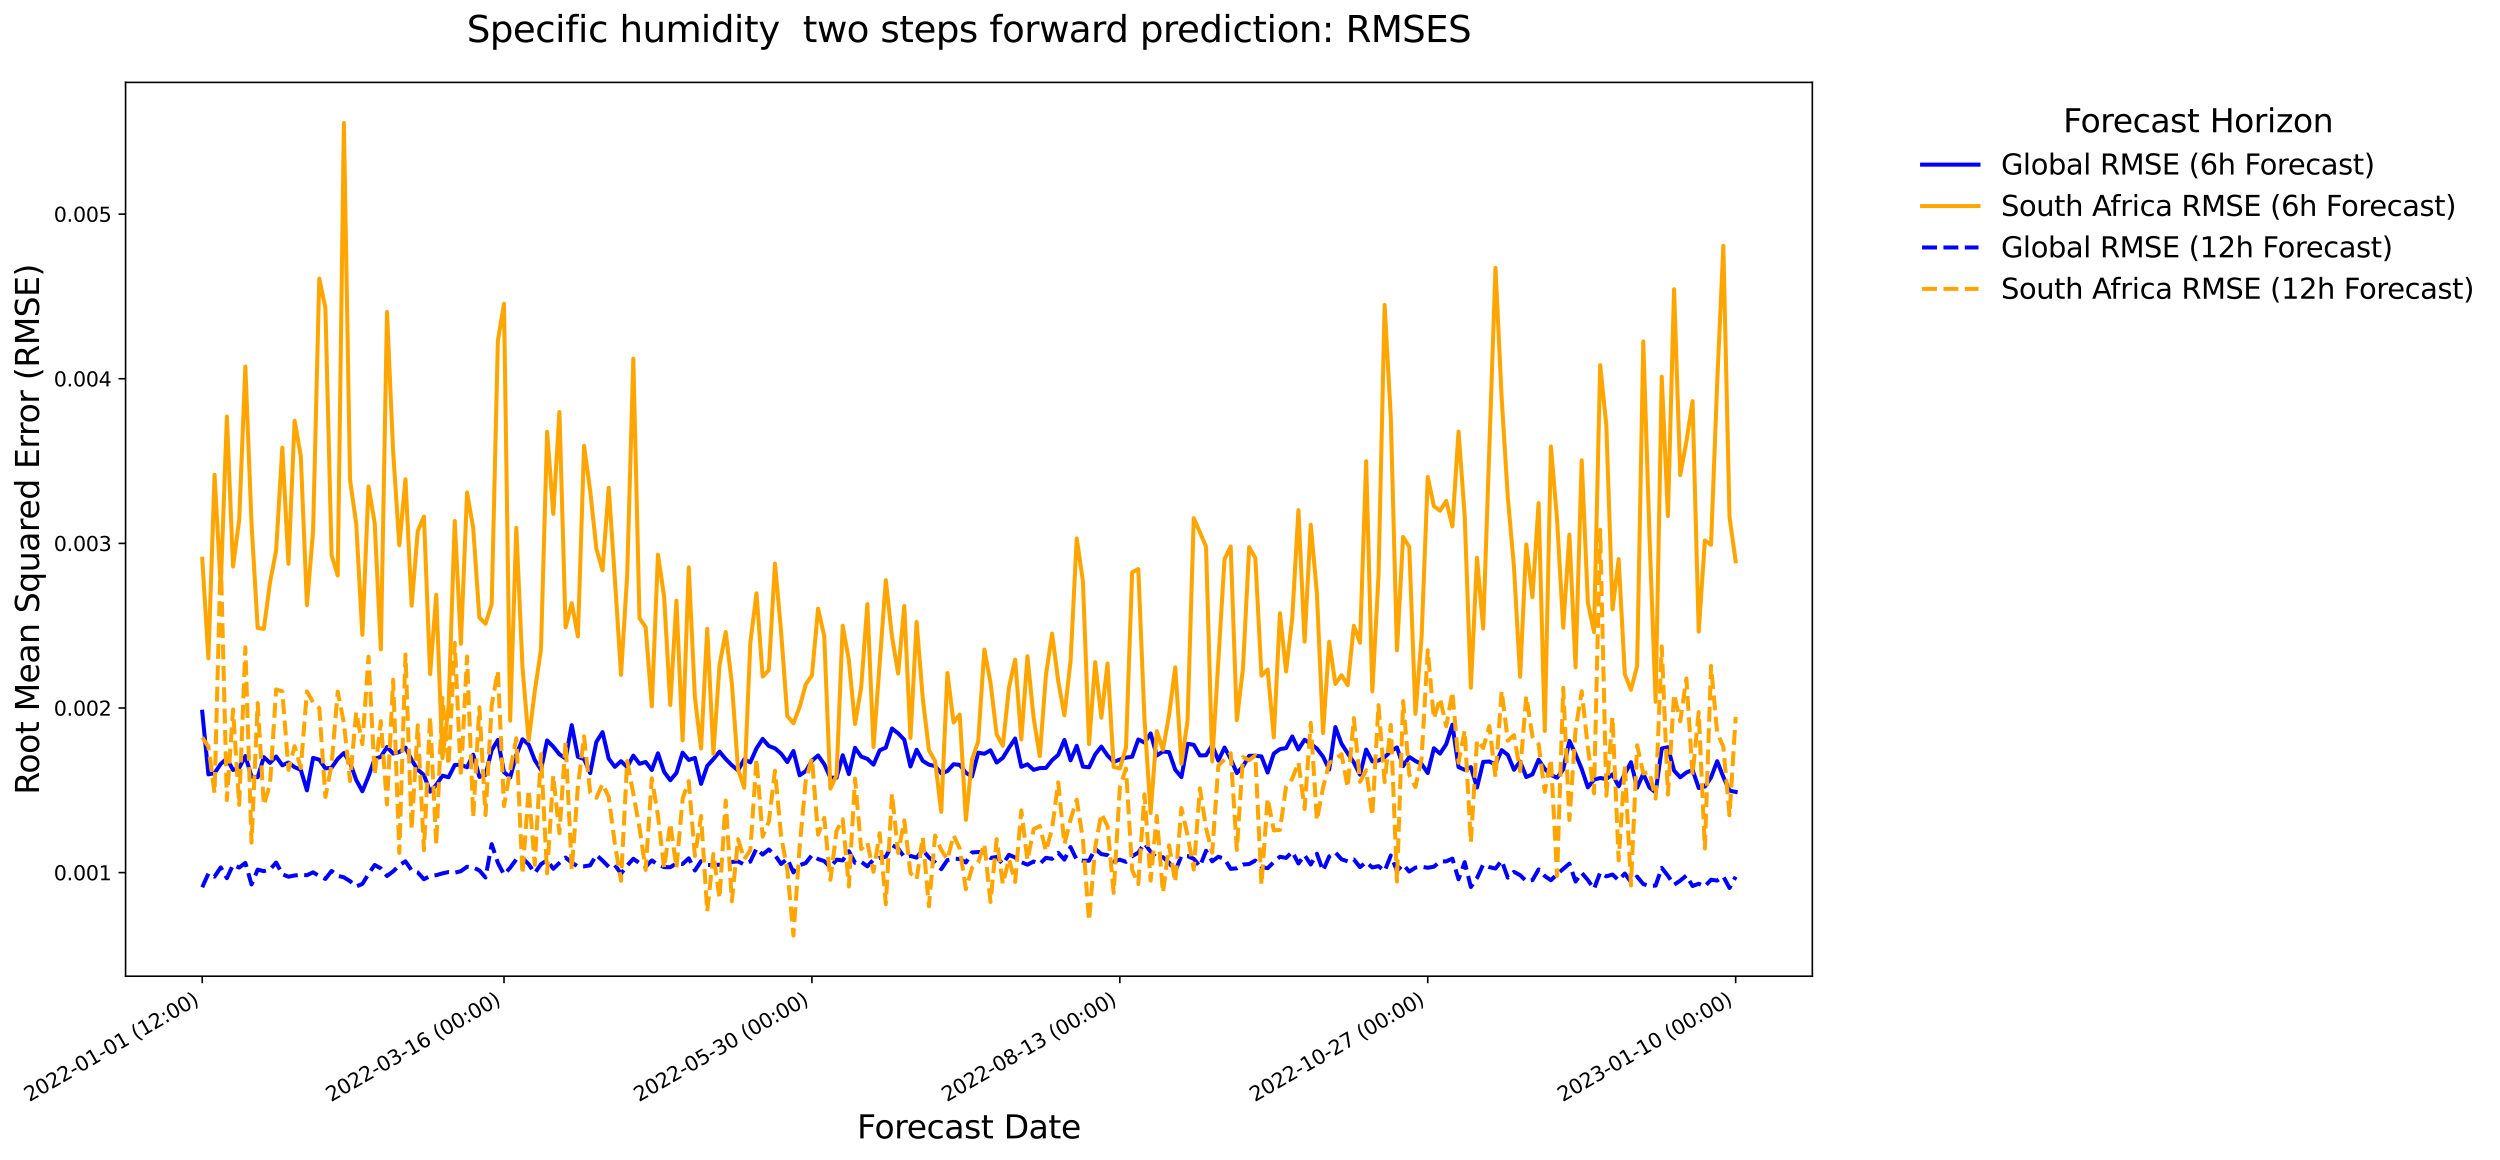 <?xml version="1.0" encoding="utf-8" standalone="no"?>
<!DOCTYPE svg PUBLIC "-//W3C//DTD SVG 1.1//EN"
  "http://www.w3.org/Graphics/SVG/1.1/DTD/svg11.dtd">
<svg xmlns:xlink="http://www.w3.org/1999/xlink" width="1240.545pt" height="575.422pt" viewBox="0 0 1240.545 575.422" xmlns="http://www.w3.org/2000/svg" version="1.1">
 <defs>
  <style type="text/css">*{stroke-linejoin: round; stroke-linecap: butt}</style>
 </defs>
 <g id="figure_1">
  <g id="patch_1">
   <path d="M 0 575.422 
L 1240.545 575.422 
L 1240.545 0 
L 0 0 
z
" style="fill: #ffffff"/>
  </g>
  <g id="axes_1">
   <g id="patch_2">
    <path d="M 62.313 484.397 
L 899.313 484.397 
L 899.313 40.877 
L 62.313 40.877 
z
" style="fill: #ffffff"/>
   </g>
   <g id="matplotlib.axis_1">
    <g id="xtick_1">
     <g id="line2d_1">
      <defs>
       <path id="m05072a3a61" d="M 0 0 
L 0 3.5 
" style="stroke: #000000; stroke-width: 0.8"/>
      </defs>
      <g>
       <use xlink:href="#m05072a3a61" x="100.359" y="484.397" style="stroke: #000000; stroke-width: 0.8"/>
      </g>
     </g>
     <g id="text_1">
      <!-- 2022-01-01 (12:00) -->
      <g transform="translate(14.521 546.935) rotate(-30) scale(0.1 -0.1)">
       <defs>
        <path id="DejaVuSans-32" d="M 1228 531 
L 3431 531 
L 3431 0 
L 469 0 
L 469 531 
Q 828 903 1448 1529 
Q 2069 2156 2228 2338 
Q 2531 2678 2651 2914 
Q 2772 3150 2772 3378 
Q 2772 3750 2511 3984 
Q 2250 4219 1831 4219 
Q 1534 4219 1204 4116 
Q 875 4013 500 3803 
L 500 4441 
Q 881 4594 1212 4672 
Q 1544 4750 1819 4750 
Q 2544 4750 2975 4387 
Q 3406 4025 3406 3419 
Q 3406 3131 3298 2873 
Q 3191 2616 2906 2266 
Q 2828 2175 2409 1742 
Q 1991 1309 1228 531 
z
" transform="scale(0.016)"/>
        <path id="DejaVuSans-30" d="M 2034 4250 
Q 1547 4250 1301 3770 
Q 1056 3291 1056 2328 
Q 1056 1369 1301 889 
Q 1547 409 2034 409 
Q 2525 409 2770 889 
Q 3016 1369 3016 2328 
Q 3016 3291 2770 3770 
Q 2525 4250 2034 4250 
z
M 2034 4750 
Q 2819 4750 3233 4129 
Q 3647 3509 3647 2328 
Q 3647 1150 3233 529 
Q 2819 -91 2034 -91 
Q 1250 -91 836 529 
Q 422 1150 422 2328 
Q 422 3509 836 4129 
Q 1250 4750 2034 4750 
z
" transform="scale(0.016)"/>
        <path id="DejaVuSans-2d" d="M 313 2009 
L 1997 2009 
L 1997 1497 
L 313 1497 
L 313 2009 
z
" transform="scale(0.016)"/>
        <path id="DejaVuSans-31" d="M 794 531 
L 1825 531 
L 1825 4091 
L 703 3866 
L 703 4441 
L 1819 4666 
L 2450 4666 
L 2450 531 
L 3481 531 
L 3481 0 
L 794 0 
L 794 531 
z
" transform="scale(0.016)"/>
        <path id="DejaVuSans-20" transform="scale(0.016)"/>
        <path id="DejaVuSans-28" d="M 1984 4856 
Q 1566 4138 1362 3434 
Q 1159 2731 1159 2009 
Q 1159 1288 1364 580 
Q 1569 -128 1984 -844 
L 1484 -844 
Q 1016 -109 783 600 
Q 550 1309 550 2009 
Q 550 2706 781 3412 
Q 1013 4119 1484 4856 
L 1984 4856 
z
" transform="scale(0.016)"/>
        <path id="DejaVuSans-3a" d="M 750 794 
L 1409 794 
L 1409 0 
L 750 0 
L 750 794 
z
M 750 3309 
L 1409 3309 
L 1409 2516 
L 750 2516 
L 750 3309 
z
" transform="scale(0.016)"/>
        <path id="DejaVuSans-29" d="M 513 4856 
L 1013 4856 
Q 1481 4119 1714 3412 
Q 1947 2706 1947 2009 
Q 1947 1309 1714 600 
Q 1481 -109 1013 -844 
L 513 -844 
Q 928 -128 1133 580 
Q 1338 1288 1338 2009 
Q 1338 2731 1133 3434 
Q 928 4138 513 4856 
z
" transform="scale(0.016)"/>
       </defs>
       <use xlink:href="#DejaVuSans-32"/>
       <use xlink:href="#DejaVuSans-30" transform="translate(63.623 0)"/>
       <use xlink:href="#DejaVuSans-32" transform="translate(127.246 0)"/>
       <use xlink:href="#DejaVuSans-32" transform="translate(190.869 0)"/>
       <use xlink:href="#DejaVuSans-2d" transform="translate(254.492 0)"/>
       <use xlink:href="#DejaVuSans-30" transform="translate(290.576 0)"/>
       <use xlink:href="#DejaVuSans-31" transform="translate(354.199 0)"/>
       <use xlink:href="#DejaVuSans-2d" transform="translate(417.822 0)"/>
       <use xlink:href="#DejaVuSans-30" transform="translate(453.906 0)"/>
       <use xlink:href="#DejaVuSans-31" transform="translate(517.529 0)"/>
       <use xlink:href="#DejaVuSans-20" transform="translate(581.152 0)"/>
       <use xlink:href="#DejaVuSans-28" transform="translate(612.939 0)"/>
       <use xlink:href="#DejaVuSans-31" transform="translate(651.953 0)"/>
       <use xlink:href="#DejaVuSans-32" transform="translate(715.576 0)"/>
       <use xlink:href="#DejaVuSans-3a" transform="translate(779.199 0)"/>
       <use xlink:href="#DejaVuSans-30" transform="translate(812.891 0)"/>
       <use xlink:href="#DejaVuSans-30" transform="translate(876.514 0)"/>
       <use xlink:href="#DejaVuSans-29" transform="translate(940.137 0)"/>
      </g>
     </g>
    </g>
    <g id="xtick_2">
     <g id="line2d_2">
      <g>
       <use xlink:href="#m05072a3a61" x="250.096" y="484.397" style="stroke: #000000; stroke-width: 0.8"/>
      </g>
     </g>
     <g id="text_2">
      <!-- 2022-03-16 (00:00) -->
      <g transform="translate(164.258 546.935) rotate(-30) scale(0.1 -0.1)">
       <defs>
        <path id="DejaVuSans-33" d="M 2597 2516 
Q 3050 2419 3304 2112 
Q 3559 1806 3559 1356 
Q 3559 666 3084 287 
Q 2609 -91 1734 -91 
Q 1441 -91 1130 -33 
Q 819 25 488 141 
L 488 750 
Q 750 597 1062 519 
Q 1375 441 1716 441 
Q 2309 441 2620 675 
Q 2931 909 2931 1356 
Q 2931 1769 2642 2001 
Q 2353 2234 1838 2234 
L 1294 2234 
L 1294 2753 
L 1863 2753 
Q 2328 2753 2575 2939 
Q 2822 3125 2822 3475 
Q 2822 3834 2567 4026 
Q 2313 4219 1838 4219 
Q 1578 4219 1281 4162 
Q 984 4106 628 3988 
L 628 4550 
Q 988 4650 1302 4700 
Q 1616 4750 1894 4750 
Q 2613 4750 3031 4423 
Q 3450 4097 3450 3541 
Q 3450 3153 3228 2886 
Q 3006 2619 2597 2516 
z
" transform="scale(0.016)"/>
        <path id="DejaVuSans-36" d="M 2113 2584 
Q 1688 2584 1439 2293 
Q 1191 2003 1191 1497 
Q 1191 994 1439 701 
Q 1688 409 2113 409 
Q 2538 409 2786 701 
Q 3034 994 3034 1497 
Q 3034 2003 2786 2293 
Q 2538 2584 2113 2584 
z
M 3366 4563 
L 3366 3988 
Q 3128 4100 2886 4159 
Q 2644 4219 2406 4219 
Q 1781 4219 1451 3797 
Q 1122 3375 1075 2522 
Q 1259 2794 1537 2939 
Q 1816 3084 2150 3084 
Q 2853 3084 3261 2657 
Q 3669 2231 3669 1497 
Q 3669 778 3244 343 
Q 2819 -91 2113 -91 
Q 1303 -91 875 529 
Q 447 1150 447 2328 
Q 447 3434 972 4092 
Q 1497 4750 2381 4750 
Q 2619 4750 2861 4703 
Q 3103 4656 3366 4563 
z
" transform="scale(0.016)"/>
       </defs>
       <use xlink:href="#DejaVuSans-32"/>
       <use xlink:href="#DejaVuSans-30" transform="translate(63.623 0)"/>
       <use xlink:href="#DejaVuSans-32" transform="translate(127.246 0)"/>
       <use xlink:href="#DejaVuSans-32" transform="translate(190.869 0)"/>
       <use xlink:href="#DejaVuSans-2d" transform="translate(254.492 0)"/>
       <use xlink:href="#DejaVuSans-30" transform="translate(290.576 0)"/>
       <use xlink:href="#DejaVuSans-33" transform="translate(354.199 0)"/>
       <use xlink:href="#DejaVuSans-2d" transform="translate(417.822 0)"/>
       <use xlink:href="#DejaVuSans-31" transform="translate(453.906 0)"/>
       <use xlink:href="#DejaVuSans-36" transform="translate(517.529 0)"/>
       <use xlink:href="#DejaVuSans-20" transform="translate(581.152 0)"/>
       <use xlink:href="#DejaVuSans-28" transform="translate(612.939 0)"/>
       <use xlink:href="#DejaVuSans-30" transform="translate(651.953 0)"/>
       <use xlink:href="#DejaVuSans-30" transform="translate(715.576 0)"/>
       <use xlink:href="#DejaVuSans-3a" transform="translate(779.199 0)"/>
       <use xlink:href="#DejaVuSans-30" transform="translate(812.891 0)"/>
       <use xlink:href="#DejaVuSans-30" transform="translate(876.514 0)"/>
       <use xlink:href="#DejaVuSans-29" transform="translate(940.137 0)"/>
      </g>
     </g>
    </g>
    <g id="xtick_3">
     <g id="line2d_3">
      <g>
       <use xlink:href="#m05072a3a61" x="402.889" y="484.397" style="stroke: #000000; stroke-width: 0.8"/>
      </g>
     </g>
     <g id="text_3">
      <!-- 2022-05-30 (00:00) -->
      <g transform="translate(317.051 546.935) rotate(-30) scale(0.1 -0.1)">
       <defs>
        <path id="DejaVuSans-35" d="M 691 4666 
L 3169 4666 
L 3169 4134 
L 1269 4134 
L 1269 2991 
Q 1406 3038 1543 3061 
Q 1681 3084 1819 3084 
Q 2600 3084 3056 2656 
Q 3513 2228 3513 1497 
Q 3513 744 3044 326 
Q 2575 -91 1722 -91 
Q 1428 -91 1123 -41 
Q 819 9 494 109 
L 494 744 
Q 775 591 1075 516 
Q 1375 441 1709 441 
Q 2250 441 2565 725 
Q 2881 1009 2881 1497 
Q 2881 1984 2565 2268 
Q 2250 2553 1709 2553 
Q 1456 2553 1204 2497 
Q 953 2441 691 2322 
L 691 4666 
z
" transform="scale(0.016)"/>
       </defs>
       <use xlink:href="#DejaVuSans-32"/>
       <use xlink:href="#DejaVuSans-30" transform="translate(63.623 0)"/>
       <use xlink:href="#DejaVuSans-32" transform="translate(127.246 0)"/>
       <use xlink:href="#DejaVuSans-32" transform="translate(190.869 0)"/>
       <use xlink:href="#DejaVuSans-2d" transform="translate(254.492 0)"/>
       <use xlink:href="#DejaVuSans-30" transform="translate(290.576 0)"/>
       <use xlink:href="#DejaVuSans-35" transform="translate(354.199 0)"/>
       <use xlink:href="#DejaVuSans-2d" transform="translate(417.822 0)"/>
       <use xlink:href="#DejaVuSans-33" transform="translate(453.906 0)"/>
       <use xlink:href="#DejaVuSans-30" transform="translate(517.529 0)"/>
       <use xlink:href="#DejaVuSans-20" transform="translate(581.152 0)"/>
       <use xlink:href="#DejaVuSans-28" transform="translate(612.939 0)"/>
       <use xlink:href="#DejaVuSans-30" transform="translate(651.953 0)"/>
       <use xlink:href="#DejaVuSans-30" transform="translate(715.576 0)"/>
       <use xlink:href="#DejaVuSans-3a" transform="translate(779.199 0)"/>
       <use xlink:href="#DejaVuSans-30" transform="translate(812.891 0)"/>
       <use xlink:href="#DejaVuSans-30" transform="translate(876.514 0)"/>
       <use xlink:href="#DejaVuSans-29" transform="translate(940.137 0)"/>
      </g>
     </g>
    </g>
    <g id="xtick_4">
     <g id="line2d_4">
      <g>
       <use xlink:href="#m05072a3a61" x="555.682" y="484.397" style="stroke: #000000; stroke-width: 0.8"/>
      </g>
     </g>
     <g id="text_4">
      <!-- 2022-08-13 (00:00) -->
      <g transform="translate(469.844 546.935) rotate(-30) scale(0.1 -0.1)">
       <defs>
        <path id="DejaVuSans-38" d="M 2034 2216 
Q 1584 2216 1326 1975 
Q 1069 1734 1069 1313 
Q 1069 891 1326 650 
Q 1584 409 2034 409 
Q 2484 409 2743 651 
Q 3003 894 3003 1313 
Q 3003 1734 2745 1975 
Q 2488 2216 2034 2216 
z
M 1403 2484 
Q 997 2584 770 2862 
Q 544 3141 544 3541 
Q 544 4100 942 4425 
Q 1341 4750 2034 4750 
Q 2731 4750 3128 4425 
Q 3525 4100 3525 3541 
Q 3525 3141 3298 2862 
Q 3072 2584 2669 2484 
Q 3125 2378 3379 2068 
Q 3634 1759 3634 1313 
Q 3634 634 3220 271 
Q 2806 -91 2034 -91 
Q 1263 -91 848 271 
Q 434 634 434 1313 
Q 434 1759 690 2068 
Q 947 2378 1403 2484 
z
M 1172 3481 
Q 1172 3119 1398 2916 
Q 1625 2713 2034 2713 
Q 2441 2713 2670 2916 
Q 2900 3119 2900 3481 
Q 2900 3844 2670 4047 
Q 2441 4250 2034 4250 
Q 1625 4250 1398 4047 
Q 1172 3844 1172 3481 
z
" transform="scale(0.016)"/>
       </defs>
       <use xlink:href="#DejaVuSans-32"/>
       <use xlink:href="#DejaVuSans-30" transform="translate(63.623 0)"/>
       <use xlink:href="#DejaVuSans-32" transform="translate(127.246 0)"/>
       <use xlink:href="#DejaVuSans-32" transform="translate(190.869 0)"/>
       <use xlink:href="#DejaVuSans-2d" transform="translate(254.492 0)"/>
       <use xlink:href="#DejaVuSans-30" transform="translate(290.576 0)"/>
       <use xlink:href="#DejaVuSans-38" transform="translate(354.199 0)"/>
       <use xlink:href="#DejaVuSans-2d" transform="translate(417.822 0)"/>
       <use xlink:href="#DejaVuSans-31" transform="translate(453.906 0)"/>
       <use xlink:href="#DejaVuSans-33" transform="translate(517.529 0)"/>
       <use xlink:href="#DejaVuSans-20" transform="translate(581.152 0)"/>
       <use xlink:href="#DejaVuSans-28" transform="translate(612.939 0)"/>
       <use xlink:href="#DejaVuSans-30" transform="translate(651.953 0)"/>
       <use xlink:href="#DejaVuSans-30" transform="translate(715.576 0)"/>
       <use xlink:href="#DejaVuSans-3a" transform="translate(779.199 0)"/>
       <use xlink:href="#DejaVuSans-30" transform="translate(812.891 0)"/>
       <use xlink:href="#DejaVuSans-30" transform="translate(876.514 0)"/>
       <use xlink:href="#DejaVuSans-29" transform="translate(940.137 0)"/>
      </g>
     </g>
    </g>
    <g id="xtick_5">
     <g id="line2d_5">
      <g>
       <use xlink:href="#m05072a3a61" x="708.475" y="484.397" style="stroke: #000000; stroke-width: 0.8"/>
      </g>
     </g>
     <g id="text_5">
      <!-- 2022-10-27 (00:00) -->
      <g transform="translate(622.637 546.935) rotate(-30) scale(0.1 -0.1)">
       <defs>
        <path id="DejaVuSans-37" d="M 525 4666 
L 3525 4666 
L 3525 4397 
L 1831 0 
L 1172 0 
L 2766 4134 
L 525 4134 
L 525 4666 
z
" transform="scale(0.016)"/>
       </defs>
       <use xlink:href="#DejaVuSans-32"/>
       <use xlink:href="#DejaVuSans-30" transform="translate(63.623 0)"/>
       <use xlink:href="#DejaVuSans-32" transform="translate(127.246 0)"/>
       <use xlink:href="#DejaVuSans-32" transform="translate(190.869 0)"/>
       <use xlink:href="#DejaVuSans-2d" transform="translate(254.492 0)"/>
       <use xlink:href="#DejaVuSans-31" transform="translate(290.576 0)"/>
       <use xlink:href="#DejaVuSans-30" transform="translate(354.199 0)"/>
       <use xlink:href="#DejaVuSans-2d" transform="translate(417.822 0)"/>
       <use xlink:href="#DejaVuSans-32" transform="translate(453.906 0)"/>
       <use xlink:href="#DejaVuSans-37" transform="translate(517.529 0)"/>
       <use xlink:href="#DejaVuSans-20" transform="translate(581.152 0)"/>
       <use xlink:href="#DejaVuSans-28" transform="translate(612.939 0)"/>
       <use xlink:href="#DejaVuSans-30" transform="translate(651.953 0)"/>
       <use xlink:href="#DejaVuSans-30" transform="translate(715.576 0)"/>
       <use xlink:href="#DejaVuSans-3a" transform="translate(779.199 0)"/>
       <use xlink:href="#DejaVuSans-30" transform="translate(812.891 0)"/>
       <use xlink:href="#DejaVuSans-30" transform="translate(876.514 0)"/>
       <use xlink:href="#DejaVuSans-29" transform="translate(940.137 0)"/>
      </g>
     </g>
    </g>
    <g id="xtick_6">
     <g id="line2d_6">
      <g>
       <use xlink:href="#m05072a3a61" x="861.268" y="484.397" style="stroke: #000000; stroke-width: 0.8"/>
      </g>
     </g>
     <g id="text_6">
      <!-- 2023-01-10 (00:00) -->
      <g transform="translate(775.43 546.935) rotate(-30) scale(0.1 -0.1)">
       <use xlink:href="#DejaVuSans-32"/>
       <use xlink:href="#DejaVuSans-30" transform="translate(63.623 0)"/>
       <use xlink:href="#DejaVuSans-32" transform="translate(127.246 0)"/>
       <use xlink:href="#DejaVuSans-33" transform="translate(190.869 0)"/>
       <use xlink:href="#DejaVuSans-2d" transform="translate(254.492 0)"/>
       <use xlink:href="#DejaVuSans-30" transform="translate(290.576 0)"/>
       <use xlink:href="#DejaVuSans-31" transform="translate(354.199 0)"/>
       <use xlink:href="#DejaVuSans-2d" transform="translate(417.822 0)"/>
       <use xlink:href="#DejaVuSans-31" transform="translate(453.906 0)"/>
       <use xlink:href="#DejaVuSans-30" transform="translate(517.529 0)"/>
       <use xlink:href="#DejaVuSans-20" transform="translate(581.152 0)"/>
       <use xlink:href="#DejaVuSans-28" transform="translate(612.939 0)"/>
       <use xlink:href="#DejaVuSans-30" transform="translate(651.953 0)"/>
       <use xlink:href="#DejaVuSans-30" transform="translate(715.576 0)"/>
       <use xlink:href="#DejaVuSans-3a" transform="translate(779.199 0)"/>
       <use xlink:href="#DejaVuSans-30" transform="translate(812.891 0)"/>
       <use xlink:href="#DejaVuSans-30" transform="translate(876.514 0)"/>
       <use xlink:href="#DejaVuSans-29" transform="translate(940.137 0)"/>
      </g>
     </g>
    </g>
    <g id="text_7">
     <!-- Forecast Date -->
     <g transform="translate(425.307 564.894) scale(0.16 -0.16)">
      <defs>
       <path id="DejaVuSans-46" d="M 628 4666 
L 3309 4666 
L 3309 4134 
L 1259 4134 
L 1259 2759 
L 3109 2759 
L 3109 2228 
L 1259 2228 
L 1259 0 
L 628 0 
L 628 4666 
z
" transform="scale(0.016)"/>
       <path id="DejaVuSans-6f" d="M 1959 3097 
Q 1497 3097 1228 2736 
Q 959 2375 959 1747 
Q 959 1119 1226 758 
Q 1494 397 1959 397 
Q 2419 397 2687 759 
Q 2956 1122 2956 1747 
Q 2956 2369 2687 2733 
Q 2419 3097 1959 3097 
z
M 1959 3584 
Q 2709 3584 3137 3096 
Q 3566 2609 3566 1747 
Q 3566 888 3137 398 
Q 2709 -91 1959 -91 
Q 1206 -91 779 398 
Q 353 888 353 1747 
Q 353 2609 779 3096 
Q 1206 3584 1959 3584 
z
" transform="scale(0.016)"/>
       <path id="DejaVuSans-72" d="M 2631 2963 
Q 2534 3019 2420 3045 
Q 2306 3072 2169 3072 
Q 1681 3072 1420 2755 
Q 1159 2438 1159 1844 
L 1159 0 
L 581 0 
L 581 3500 
L 1159 3500 
L 1159 2956 
Q 1341 3275 1631 3429 
Q 1922 3584 2338 3584 
Q 2397 3584 2469 3576 
Q 2541 3569 2628 3553 
L 2631 2963 
z
" transform="scale(0.016)"/>
       <path id="DejaVuSans-65" d="M 3597 1894 
L 3597 1613 
L 953 1613 
Q 991 1019 1311 708 
Q 1631 397 2203 397 
Q 2534 397 2845 478 
Q 3156 559 3463 722 
L 3463 178 
Q 3153 47 2828 -22 
Q 2503 -91 2169 -91 
Q 1331 -91 842 396 
Q 353 884 353 1716 
Q 353 2575 817 3079 
Q 1281 3584 2069 3584 
Q 2775 3584 3186 3129 
Q 3597 2675 3597 1894 
z
M 3022 2063 
Q 3016 2534 2758 2815 
Q 2500 3097 2075 3097 
Q 1594 3097 1305 2825 
Q 1016 2553 972 2059 
L 3022 2063 
z
" transform="scale(0.016)"/>
       <path id="DejaVuSans-63" d="M 3122 3366 
L 3122 2828 
Q 2878 2963 2633 3030 
Q 2388 3097 2138 3097 
Q 1578 3097 1268 2742 
Q 959 2388 959 1747 
Q 959 1106 1268 751 
Q 1578 397 2138 397 
Q 2388 397 2633 464 
Q 2878 531 3122 666 
L 3122 134 
Q 2881 22 2623 -34 
Q 2366 -91 2075 -91 
Q 1284 -91 818 406 
Q 353 903 353 1747 
Q 353 2603 823 3093 
Q 1294 3584 2113 3584 
Q 2378 3584 2631 3529 
Q 2884 3475 3122 3366 
z
" transform="scale(0.016)"/>
       <path id="DejaVuSans-61" d="M 2194 1759 
Q 1497 1759 1228 1600 
Q 959 1441 959 1056 
Q 959 750 1161 570 
Q 1363 391 1709 391 
Q 2188 391 2477 730 
Q 2766 1069 2766 1631 
L 2766 1759 
L 2194 1759 
z
M 3341 1997 
L 3341 0 
L 2766 0 
L 2766 531 
Q 2569 213 2275 61 
Q 1981 -91 1556 -91 
Q 1019 -91 701 211 
Q 384 513 384 1019 
Q 384 1609 779 1909 
Q 1175 2209 1959 2209 
L 2766 2209 
L 2766 2266 
Q 2766 2663 2505 2880 
Q 2244 3097 1772 3097 
Q 1472 3097 1187 3025 
Q 903 2953 641 2809 
L 641 3341 
Q 956 3463 1253 3523 
Q 1550 3584 1831 3584 
Q 2591 3584 2966 3190 
Q 3341 2797 3341 1997 
z
" transform="scale(0.016)"/>
       <path id="DejaVuSans-73" d="M 2834 3397 
L 2834 2853 
Q 2591 2978 2328 3040 
Q 2066 3103 1784 3103 
Q 1356 3103 1142 2972 
Q 928 2841 928 2578 
Q 928 2378 1081 2264 
Q 1234 2150 1697 2047 
L 1894 2003 
Q 2506 1872 2764 1633 
Q 3022 1394 3022 966 
Q 3022 478 2636 193 
Q 2250 -91 1575 -91 
Q 1294 -91 989 -36 
Q 684 19 347 128 
L 347 722 
Q 666 556 975 473 
Q 1284 391 1588 391 
Q 1994 391 2212 530 
Q 2431 669 2431 922 
Q 2431 1156 2273 1281 
Q 2116 1406 1581 1522 
L 1381 1569 
Q 847 1681 609 1914 
Q 372 2147 372 2553 
Q 372 3047 722 3315 
Q 1072 3584 1716 3584 
Q 2034 3584 2315 3537 
Q 2597 3491 2834 3397 
z
" transform="scale(0.016)"/>
       <path id="DejaVuSans-74" d="M 1172 4494 
L 1172 3500 
L 2356 3500 
L 2356 3053 
L 1172 3053 
L 1172 1153 
Q 1172 725 1289 603 
Q 1406 481 1766 481 
L 2356 481 
L 2356 0 
L 1766 0 
Q 1100 0 847 248 
Q 594 497 594 1153 
L 594 3053 
L 172 3053 
L 172 3500 
L 594 3500 
L 594 4494 
L 1172 4494 
z
" transform="scale(0.016)"/>
       <path id="DejaVuSans-44" d="M 1259 4147 
L 1259 519 
L 2022 519 
Q 2988 519 3436 956 
Q 3884 1394 3884 2338 
Q 3884 3275 3436 3711 
Q 2988 4147 2022 4147 
L 1259 4147 
z
M 628 4666 
L 1925 4666 
Q 3281 4666 3915 4102 
Q 4550 3538 4550 2338 
Q 4550 1131 3912 565 
Q 3275 0 1925 0 
L 628 0 
L 628 4666 
z
" transform="scale(0.016)"/>
      </defs>
      <use xlink:href="#DejaVuSans-46"/>
      <use xlink:href="#DejaVuSans-6f" transform="translate(53.895 0)"/>
      <use xlink:href="#DejaVuSans-72" transform="translate(115.076 0)"/>
      <use xlink:href="#DejaVuSans-65" transform="translate(153.939 0)"/>
      <use xlink:href="#DejaVuSans-63" transform="translate(215.463 0)"/>
      <use xlink:href="#DejaVuSans-61" transform="translate(270.443 0)"/>
      <use xlink:href="#DejaVuSans-73" transform="translate(331.723 0)"/>
      <use xlink:href="#DejaVuSans-74" transform="translate(383.822 0)"/>
      <use xlink:href="#DejaVuSans-20" transform="translate(423.031 0)"/>
      <use xlink:href="#DejaVuSans-44" transform="translate(454.818 0)"/>
      <use xlink:href="#DejaVuSans-61" transform="translate(531.82 0)"/>
      <use xlink:href="#DejaVuSans-74" transform="translate(593.1 0)"/>
      <use xlink:href="#DejaVuSans-65" transform="translate(632.309 0)"/>
     </g>
    </g>
   </g>
   <g id="matplotlib.axis_2">
    <g id="ytick_1">
     <g id="line2d_7">
      <defs>
       <path id="m1ce2cbdf6a" d="M 0 0 
L -3.5 0 
" style="stroke: #000000; stroke-width: 0.8"/>
      </defs>
      <g>
       <use xlink:href="#m1ce2cbdf6a" x="62.313" y="433.011" style="stroke: #000000; stroke-width: 0.8"/>
      </g>
     </g>
     <g id="text_8">
      <!-- 0.001 -->
      <g transform="translate(26.685 436.81) scale(0.1 -0.1)">
       <defs>
        <path id="DejaVuSans-2e" d="M 684 794 
L 1344 794 
L 1344 0 
L 684 0 
L 684 794 
z
" transform="scale(0.016)"/>
       </defs>
       <use xlink:href="#DejaVuSans-30"/>
       <use xlink:href="#DejaVuSans-2e" transform="translate(63.623 0)"/>
       <use xlink:href="#DejaVuSans-30" transform="translate(95.41 0)"/>
       <use xlink:href="#DejaVuSans-30" transform="translate(159.033 0)"/>
       <use xlink:href="#DejaVuSans-31" transform="translate(222.656 0)"/>
      </g>
     </g>
    </g>
    <g id="ytick_2">
     <g id="line2d_8">
      <g>
       <use xlink:href="#m1ce2cbdf6a" x="62.313" y="351.321" style="stroke: #000000; stroke-width: 0.8"/>
      </g>
     </g>
     <g id="text_9">
      <!-- 0.002 -->
      <g transform="translate(26.685 355.121) scale(0.1 -0.1)">
       <use xlink:href="#DejaVuSans-30"/>
       <use xlink:href="#DejaVuSans-2e" transform="translate(63.623 0)"/>
       <use xlink:href="#DejaVuSans-30" transform="translate(95.41 0)"/>
       <use xlink:href="#DejaVuSans-30" transform="translate(159.033 0)"/>
       <use xlink:href="#DejaVuSans-32" transform="translate(222.656 0)"/>
      </g>
     </g>
    </g>
    <g id="ytick_3">
     <g id="line2d_9">
      <g>
       <use xlink:href="#m1ce2cbdf6a" x="62.313" y="269.632" style="stroke: #000000; stroke-width: 0.8"/>
      </g>
     </g>
     <g id="text_10">
      <!-- 0.003 -->
      <g transform="translate(26.685 273.432) scale(0.1 -0.1)">
       <use xlink:href="#DejaVuSans-30"/>
       <use xlink:href="#DejaVuSans-2e" transform="translate(63.623 0)"/>
       <use xlink:href="#DejaVuSans-30" transform="translate(95.41 0)"/>
       <use xlink:href="#DejaVuSans-30" transform="translate(159.033 0)"/>
       <use xlink:href="#DejaVuSans-33" transform="translate(222.656 0)"/>
      </g>
     </g>
    </g>
    <g id="ytick_4">
     <g id="line2d_10">
      <g>
       <use xlink:href="#m1ce2cbdf6a" x="62.313" y="187.943" style="stroke: #000000; stroke-width: 0.8"/>
      </g>
     </g>
     <g id="text_11">
      <!-- 0.004 -->
      <g transform="translate(26.685 191.742) scale(0.1 -0.1)">
       <defs>
        <path id="DejaVuSans-34" d="M 2419 4116 
L 825 1625 
L 2419 1625 
L 2419 4116 
z
M 2253 4666 
L 3047 4666 
L 3047 1625 
L 3713 1625 
L 3713 1100 
L 3047 1100 
L 3047 0 
L 2419 0 
L 2419 1100 
L 313 1100 
L 313 1709 
L 2253 4666 
z
" transform="scale(0.016)"/>
       </defs>
       <use xlink:href="#DejaVuSans-30"/>
       <use xlink:href="#DejaVuSans-2e" transform="translate(63.623 0)"/>
       <use xlink:href="#DejaVuSans-30" transform="translate(95.41 0)"/>
       <use xlink:href="#DejaVuSans-30" transform="translate(159.033 0)"/>
       <use xlink:href="#DejaVuSans-34" transform="translate(222.656 0)"/>
      </g>
     </g>
    </g>
    <g id="ytick_5">
     <g id="line2d_11">
      <g>
       <use xlink:href="#m1ce2cbdf6a" x="62.313" y="106.254" style="stroke: #000000; stroke-width: 0.8"/>
      </g>
     </g>
     <g id="text_12">
      <!-- 0.005 -->
      <g transform="translate(26.685 110.053) scale(0.1 -0.1)">
       <use xlink:href="#DejaVuSans-30"/>
       <use xlink:href="#DejaVuSans-2e" transform="translate(63.623 0)"/>
       <use xlink:href="#DejaVuSans-30" transform="translate(95.41 0)"/>
       <use xlink:href="#DejaVuSans-30" transform="translate(159.033 0)"/>
       <use xlink:href="#DejaVuSans-35" transform="translate(222.656 0)"/>
      </g>
     </g>
    </g>
    <g id="text_13">
     <!-- Root Mean Squared Error (RMSE) -->
     <g transform="translate(19.358 394.303) rotate(-90) scale(0.16 -0.16)">
      <defs>
       <path id="DejaVuSans-52" d="M 2841 2188 
Q 3044 2119 3236 1894 
Q 3428 1669 3622 1275 
L 4263 0 
L 3584 0 
L 2988 1197 
Q 2756 1666 2539 1819 
Q 2322 1972 1947 1972 
L 1259 1972 
L 1259 0 
L 628 0 
L 628 4666 
L 2053 4666 
Q 2853 4666 3247 4331 
Q 3641 3997 3641 3322 
Q 3641 2881 3436 2590 
Q 3231 2300 2841 2188 
z
M 1259 4147 
L 1259 2491 
L 2053 2491 
Q 2509 2491 2742 2702 
Q 2975 2913 2975 3322 
Q 2975 3731 2742 3939 
Q 2509 4147 2053 4147 
L 1259 4147 
z
" transform="scale(0.016)"/>
       <path id="DejaVuSans-4d" d="M 628 4666 
L 1569 4666 
L 2759 1491 
L 3956 4666 
L 4897 4666 
L 4897 0 
L 4281 0 
L 4281 4097 
L 3078 897 
L 2444 897 
L 1241 4097 
L 1241 0 
L 628 0 
L 628 4666 
z
" transform="scale(0.016)"/>
       <path id="DejaVuSans-6e" d="M 3513 2113 
L 3513 0 
L 2938 0 
L 2938 2094 
Q 2938 2591 2744 2837 
Q 2550 3084 2163 3084 
Q 1697 3084 1428 2787 
Q 1159 2491 1159 1978 
L 1159 0 
L 581 0 
L 581 3500 
L 1159 3500 
L 1159 2956 
Q 1366 3272 1645 3428 
Q 1925 3584 2291 3584 
Q 2894 3584 3203 3211 
Q 3513 2838 3513 2113 
z
" transform="scale(0.016)"/>
       <path id="DejaVuSans-53" d="M 3425 4513 
L 3425 3897 
Q 3066 4069 2747 4153 
Q 2428 4238 2131 4238 
Q 1616 4238 1336 4038 
Q 1056 3838 1056 3469 
Q 1056 3159 1242 3001 
Q 1428 2844 1947 2747 
L 2328 2669 
Q 3034 2534 3370 2195 
Q 3706 1856 3706 1288 
Q 3706 609 3251 259 
Q 2797 -91 1919 -91 
Q 1588 -91 1214 -16 
Q 841 59 441 206 
L 441 856 
Q 825 641 1194 531 
Q 1563 422 1919 422 
Q 2459 422 2753 634 
Q 3047 847 3047 1241 
Q 3047 1584 2836 1778 
Q 2625 1972 2144 2069 
L 1759 2144 
Q 1053 2284 737 2584 
Q 422 2884 422 3419 
Q 422 4038 858 4394 
Q 1294 4750 2059 4750 
Q 2388 4750 2728 4690 
Q 3069 4631 3425 4513 
z
" transform="scale(0.016)"/>
       <path id="DejaVuSans-71" d="M 947 1747 
Q 947 1113 1208 752 
Q 1469 391 1925 391 
Q 2381 391 2643 752 
Q 2906 1113 2906 1747 
Q 2906 2381 2643 2742 
Q 2381 3103 1925 3103 
Q 1469 3103 1208 2742 
Q 947 2381 947 1747 
z
M 2906 525 
Q 2725 213 2448 61 
Q 2172 -91 1784 -91 
Q 1150 -91 751 415 
Q 353 922 353 1747 
Q 353 2572 751 3078 
Q 1150 3584 1784 3584 
Q 2172 3584 2448 3432 
Q 2725 3281 2906 2969 
L 2906 3500 
L 3481 3500 
L 3481 -1331 
L 2906 -1331 
L 2906 525 
z
" transform="scale(0.016)"/>
       <path id="DejaVuSans-75" d="M 544 1381 
L 544 3500 
L 1119 3500 
L 1119 1403 
Q 1119 906 1312 657 
Q 1506 409 1894 409 
Q 2359 409 2629 706 
Q 2900 1003 2900 1516 
L 2900 3500 
L 3475 3500 
L 3475 0 
L 2900 0 
L 2900 538 
Q 2691 219 2414 64 
Q 2138 -91 1772 -91 
Q 1169 -91 856 284 
Q 544 659 544 1381 
z
M 1991 3584 
L 1991 3584 
z
" transform="scale(0.016)"/>
       <path id="DejaVuSans-64" d="M 2906 2969 
L 2906 4863 
L 3481 4863 
L 3481 0 
L 2906 0 
L 2906 525 
Q 2725 213 2448 61 
Q 2172 -91 1784 -91 
Q 1150 -91 751 415 
Q 353 922 353 1747 
Q 353 2572 751 3078 
Q 1150 3584 1784 3584 
Q 2172 3584 2448 3432 
Q 2725 3281 2906 2969 
z
M 947 1747 
Q 947 1113 1208 752 
Q 1469 391 1925 391 
Q 2381 391 2643 752 
Q 2906 1113 2906 1747 
Q 2906 2381 2643 2742 
Q 2381 3103 1925 3103 
Q 1469 3103 1208 2742 
Q 947 2381 947 1747 
z
" transform="scale(0.016)"/>
       <path id="DejaVuSans-45" d="M 628 4666 
L 3578 4666 
L 3578 4134 
L 1259 4134 
L 1259 2753 
L 3481 2753 
L 3481 2222 
L 1259 2222 
L 1259 531 
L 3634 531 
L 3634 0 
L 628 0 
L 628 4666 
z
" transform="scale(0.016)"/>
      </defs>
      <use xlink:href="#DejaVuSans-52"/>
      <use xlink:href="#DejaVuSans-6f" transform="translate(64.982 0)"/>
      <use xlink:href="#DejaVuSans-6f" transform="translate(126.164 0)"/>
      <use xlink:href="#DejaVuSans-74" transform="translate(187.346 0)"/>
      <use xlink:href="#DejaVuSans-20" transform="translate(226.555 0)"/>
      <use xlink:href="#DejaVuSans-4d" transform="translate(258.342 0)"/>
      <use xlink:href="#DejaVuSans-65" transform="translate(344.621 0)"/>
      <use xlink:href="#DejaVuSans-61" transform="translate(406.145 0)"/>
      <use xlink:href="#DejaVuSans-6e" transform="translate(467.424 0)"/>
      <use xlink:href="#DejaVuSans-20" transform="translate(530.803 0)"/>
      <use xlink:href="#DejaVuSans-53" transform="translate(562.59 0)"/>
      <use xlink:href="#DejaVuSans-71" transform="translate(626.066 0)"/>
      <use xlink:href="#DejaVuSans-75" transform="translate(689.543 0)"/>
      <use xlink:href="#DejaVuSans-61" transform="translate(752.922 0)"/>
      <use xlink:href="#DejaVuSans-72" transform="translate(814.201 0)"/>
      <use xlink:href="#DejaVuSans-65" transform="translate(853.064 0)"/>
      <use xlink:href="#DejaVuSans-64" transform="translate(914.588 0)"/>
      <use xlink:href="#DejaVuSans-20" transform="translate(978.064 0)"/>
      <use xlink:href="#DejaVuSans-45" transform="translate(1009.852 0)"/>
      <use xlink:href="#DejaVuSans-72" transform="translate(1073.035 0)"/>
      <use xlink:href="#DejaVuSans-72" transform="translate(1112.398 0)"/>
      <use xlink:href="#DejaVuSans-6f" transform="translate(1151.262 0)"/>
      <use xlink:href="#DejaVuSans-72" transform="translate(1212.443 0)"/>
      <use xlink:href="#DejaVuSans-20" transform="translate(1253.557 0)"/>
      <use xlink:href="#DejaVuSans-28" transform="translate(1285.344 0)"/>
      <use xlink:href="#DejaVuSans-52" transform="translate(1324.357 0)"/>
      <use xlink:href="#DejaVuSans-4d" transform="translate(1393.84 0)"/>
      <use xlink:href="#DejaVuSans-53" transform="translate(1480.119 0)"/>
      <use xlink:href="#DejaVuSans-45" transform="translate(1543.596 0)"/>
      <use xlink:href="#DejaVuSans-29" transform="translate(1606.779 0)"/>
     </g>
    </g>
   </g>
   <g id="line2d_12">
    <path d="M 100.359 353.17 
L 103.414 384.261 
L 106.47 383.647 
L 109.526 379.086 
L 112.582 376.407 
L 115.638 382.08 
L 118.694 381.04 
L 121.75 375.156 
L 124.805 385.355 
L 127.861 385.678 
L 130.917 375.69 
L 133.973 378.557 
L 137.029 375.4 
L 140.085 379.766 
L 143.141 378.388 
L 146.196 380.69 
L 149.252 381.988 
L 152.308 392.19 
L 155.364 376.072 
L 158.42 376.954 
L 161.476 381.331 
L 164.532 380.939 
L 167.587 376.581 
L 170.643 373.655 
L 173.699 378.448 
L 176.755 387.04 
L 179.811 392.659 
L 182.867 385.196 
L 185.923 376.55 
L 188.979 375.554 
L 192.034 370.691 
L 195.09 373.923 
L 198.146 373.186 
L 201.202 370.958 
L 204.258 377.085 
L 207.314 381.95 
L 210.37 384.607 
L 213.425 392.843 
L 216.481 389.48 
L 219.537 384.912 
L 222.593 385.677 
L 225.649 379.593 
L 228.705 379.488 
L 231.761 380.758 
L 234.816 374.518 
L 237.872 385.492 
L 240.928 384.526 
L 243.984 372.279 
L 247.04 367.198 
L 250.096 383.13 
L 253.152 385.777 
L 256.207 374.648 
L 259.263 366.825 
L 262.319 369.432 
L 265.375 377.22 
L 268.431 381.967 
L 271.487 367.404 
L 274.543 370.508 
L 277.598 374.324 
L 280.654 376.38 
L 283.71 359.83 
L 286.766 375.576 
L 289.822 376.646 
L 292.878 383.661 
L 295.934 368.144 
L 298.989 363.287 
L 302.045 376.443 
L 305.101 380.519 
L 308.157 377.72 
L 311.213 380.614 
L 314.269 374.965 
L 317.325 379.01 
L 320.38 378.095 
L 323.436 382.08 
L 326.492 373.801 
L 329.548 383.019 
L 332.604 387.163 
L 335.66 383.543 
L 338.716 373.492 
L 341.772 377.101 
L 344.827 376.086 
L 347.883 388.979 
L 350.939 380.088 
L 353.995 376.672 
L 357.051 372.995 
L 360.107 376.65 
L 363.163 379.724 
L 366.218 382.278 
L 369.274 376.831 
L 372.33 378.292 
L 375.386 371.344 
L 378.442 366.653 
L 381.498 370.179 
L 384.554 371.345 
L 387.609 373.986 
L 390.665 378.16 
L 393.721 372.66 
L 396.777 384.703 
L 399.833 382.641 
L 402.889 377.522 
L 405.945 374.862 
L 409 379.181 
L 412.056 385.879 
L 415.112 385.931 
L 418.168 374.754 
L 421.224 384.124 
L 424.28 371.097 
L 427.336 375.438 
L 430.391 376.58 
L 433.447 379.422 
L 436.503 372.352 
L 439.559 370.986 
L 442.615 361.498 
L 445.671 363.893 
L 448.727 367.071 
L 451.782 380.339 
L 454.838 372.034 
L 457.894 377.574 
L 460.95 379.447 
L 464.006 380.142 
L 467.062 383.742 
L 470.118 382.618 
L 473.173 379.227 
L 476.229 379.537 
L 479.285 383.45 
L 482.341 385.285 
L 485.397 373.488 
L 488.453 374.04 
L 491.509 372.295 
L 494.564 378.392 
L 497.62 376.047 
L 500.676 371.076 
L 503.732 366.458 
L 506.788 380.504 
L 509.844 379.248 
L 512.9 382.002 
L 515.956 381.148 
L 519.011 381.069 
L 522.067 377.249 
L 525.123 374.557 
L 528.179 367.199 
L 531.235 377.288 
L 534.291 370.092 
L 537.347 380.408 
L 540.402 380.771 
L 543.458 374.339 
L 546.514 370.458 
L 549.57 374.894 
L 552.626 378.067 
L 555.682 376.89 
L 558.738 375.951 
L 561.793 375.509 
L 564.849 366.937 
L 567.905 368.461 
L 570.961 363.942 
L 574.017 374.91 
L 577.073 372.899 
L 580.129 373.272 
L 583.184 381.983 
L 586.24 385.604 
L 589.296 369.085 
L 592.352 369.573 
L 595.408 374.856 
L 598.464 374.771 
L 601.52 369.786 
L 604.575 377.436 
L 607.631 370.948 
L 610.687 376.572 
L 613.743 383.61 
L 616.799 380.283 
L 619.855 375.074 
L 622.911 375.01 
L 625.966 375.353 
L 629.022 383.354 
L 632.078 373.931 
L 635.134 371.723 
L 638.19 371.222 
L 641.246 365.448 
L 644.302 371.922 
L 647.357 367.066 
L 650.413 369.09 
L 653.469 371.478 
L 656.525 375.501 
L 659.581 381.807 
L 662.637 360.803 
L 665.693 369.046 
L 668.749 373.822 
L 671.804 378.381 
L 674.86 384.404 
L 677.916 371.949 
L 680.972 377.818 
L 684.028 377.414 
L 687.084 375.733 
L 690.14 372.773 
L 693.195 370.884 
L 696.251 380.174 
L 699.307 375.591 
L 702.363 377.619 
L 705.419 379.108 
L 708.475 383.585 
L 711.531 371.307 
L 714.586 373.956 
L 717.642 369.269 
L 720.698 359.617 
L 723.754 380.621 
L 726.81 381.987 
L 729.866 380.649 
L 732.922 390.77 
L 735.977 378.05 
L 739.033 377.878 
L 742.089 379.342 
L 745.145 372.225 
L 748.201 374.579 
L 751.257 381.973 
L 754.313 377.942 
L 757.368 385.582 
L 760.424 384.238 
L 763.48 376.986 
L 766.536 381.553 
L 769.592 384.557 
L 772.648 385.916 
L 775.704 381.791 
L 778.759 367.676 
L 781.815 374.223 
L 784.871 381.574 
L 787.927 390.704 
L 790.983 386.874 
L 794.039 386.057 
L 797.095 386.524 
L 800.15 384.277 
L 803.206 390.206 
L 806.262 384.046 
L 809.318 378.221 
L 812.374 390.856 
L 815.43 383.913 
L 818.486 390.802 
L 821.541 393.184 
L 824.597 371.404 
L 827.653 370.779 
L 830.709 382.41 
L 833.765 385.715 
L 836.821 383.336 
L 839.877 382.033 
L 842.933 391.012 
L 845.988 390.321 
L 849.044 385.759 
L 852.1 377.721 
L 855.156 385.562 
L 858.212 392.303 
L 861.268 392.963 
L 861.268 392.963 
" clip-path="url(#p08df4bb1a1)" style="fill: none; stroke: #0000ff; stroke-width: 2; stroke-linecap: square"/>
   </g>
   <g id="line2d_13">
    <path d="M 100.359 277.232 
L 103.414 326.702 
L 106.47 235.588 
L 109.526 291.173 
L 112.582 206.673 
L 115.638 281.14 
L 118.694 257.968 
L 121.75 181.854 
L 124.805 259.822 
L 127.861 311.599 
L 130.917 312.078 
L 133.973 289.101 
L 137.029 273.137 
L 140.085 222.152 
L 143.141 279.8 
L 146.196 208.762 
L 149.252 226.26 
L 152.308 300.332 
L 155.364 263.296 
L 158.42 138.229 
L 161.476 152.908 
L 164.532 275.464 
L 167.587 285.55 
L 170.643 61.037 
L 173.699 238.144 
L 176.755 259.818 
L 179.811 315.028 
L 182.867 241.404 
L 185.923 259.517 
L 188.979 322.253 
L 192.034 154.805 
L 195.09 224.195 
L 198.146 270.59 
L 201.202 237.837 
L 204.258 300.535 
L 207.314 263.475 
L 210.37 256.282 
L 213.425 334.583 
L 216.481 295.115 
L 219.537 376.279 
L 222.593 350.675 
L 225.649 258.523 
L 228.705 319.486 
L 231.761 244.381 
L 234.816 262.097 
L 237.872 306.446 
L 240.928 309.518 
L 243.984 299.732 
L 247.04 169.2 
L 250.096 150.722 
L 253.152 357.619 
L 256.207 261.924 
L 259.263 331.116 
L 262.319 367.484 
L 265.375 342.913 
L 268.431 322.318 
L 271.487 214.244 
L 274.543 255.046 
L 277.598 204.44 
L 280.654 311.309 
L 283.71 299.285 
L 286.766 315.865 
L 289.822 221.226 
L 292.878 243.658 
L 295.934 272.242 
L 298.989 283.043 
L 302.045 242.002 
L 305.101 286.948 
L 308.157 334.901 
L 311.213 285.625 
L 314.269 177.996 
L 317.325 306.725 
L 320.38 311.196 
L 323.436 350.516 
L 326.492 275.22 
L 329.548 296.114 
L 332.604 349.911 
L 335.66 298.052 
L 338.716 367.378 
L 341.772 281.52 
L 344.827 346.264 
L 347.883 371.446 
L 350.939 312.004 
L 353.995 374.078 
L 357.051 329.968 
L 360.107 313.614 
L 363.163 339.13 
L 366.218 381.636 
L 369.274 390.931 
L 372.33 318.935 
L 375.386 294.406 
L 378.442 335.723 
L 381.498 332.573 
L 384.554 279.657 
L 387.609 313.529 
L 390.665 355.286 
L 393.721 358.902 
L 396.777 350.885 
L 399.833 339.585 
L 402.889 335.192 
L 405.945 302.008 
L 409 315.605 
L 412.056 391.325 
L 415.112 384.728 
L 418.168 310.498 
L 421.224 327.698 
L 424.28 359.292 
L 427.336 341.017 
L 430.391 299.779 
L 433.447 370.714 
L 439.559 287.885 
L 442.615 315.894 
L 445.671 334.191 
L 448.727 300.71 
L 451.782 366.196 
L 454.838 308.652 
L 457.894 346.546 
L 460.95 372.211 
L 464.006 377.655 
L 467.062 402.865 
L 470.118 333.96 
L 473.173 358.546 
L 476.229 354.553 
L 479.285 406.864 
L 482.341 376.818 
L 485.397 367.906 
L 488.453 322.324 
L 491.509 338.795 
L 494.564 364.451 
L 497.62 370.074 
L 500.676 341.104 
L 503.732 327.314 
L 506.788 366.969 
L 509.844 325.613 
L 512.9 356.227 
L 515.956 375.256 
L 519.011 335.003 
L 522.067 314.424 
L 525.123 337.986 
L 528.179 354.977 
L 531.235 328.071 
L 534.291 267.184 
L 537.347 288.274 
L 540.402 369.229 
L 543.458 328.572 
L 546.514 356.155 
L 549.57 329.21 
L 552.626 380.572 
L 555.682 381.342 
L 558.738 370.949 
L 561.793 283.99 
L 564.849 282.372 
L 567.905 356.865 
L 570.961 403.479 
L 574.017 362.76 
L 577.073 372.07 
L 580.129 354.634 
L 583.184 331.133 
L 586.24 379.016 
L 589.296 357.376 
L 592.352 257.113 
L 595.408 264.063 
L 598.464 271.295 
L 601.52 377.85 
L 607.631 277.454 
L 610.687 271.141 
L 613.743 357.418 
L 616.799 331.579 
L 619.855 271.49 
L 622.911 276.879 
L 625.966 335.278 
L 629.022 332.232 
L 632.078 365.891 
L 635.134 304.289 
L 638.19 333.213 
L 641.246 306.478 
L 644.302 253.174 
L 647.357 318.41 
L 650.413 260.372 
L 653.469 294.295 
L 656.525 363.788 
L 659.581 318.418 
L 662.637 339.419 
L 665.693 335.038 
L 668.749 340.044 
L 671.804 310.492 
L 674.86 318.921 
L 677.916 228.857 
L 680.972 343.08 
L 684.028 285.94 
L 687.084 151.332 
L 690.14 207.165 
L 693.195 322.732 
L 696.251 266.463 
L 699.307 271.372 
L 702.363 354.244 
L 705.419 316.07 
L 708.475 236.651 
L 711.531 251.212 
L 714.586 253.455 
L 717.642 248.538 
L 720.698 261.207 
L 723.754 214.197 
L 726.81 256.091 
L 729.866 341.286 
L 732.922 276.768 
L 735.977 311.909 
L 742.089 132.903 
L 745.145 197.361 
L 748.201 246.746 
L 751.257 281.288 
L 754.313 335.84 
L 757.368 270.152 
L 760.424 296.364 
L 763.48 249.637 
L 766.536 362.731 
L 769.592 221.54 
L 772.648 257.856 
L 775.704 311.484 
L 778.759 265.296 
L 781.815 331.15 
L 784.871 228.434 
L 787.927 299.021 
L 790.983 313.705 
L 794.039 181.172 
L 797.095 211.158 
L 800.15 302.417 
L 803.206 277.422 
L 806.262 334.538 
L 809.318 342.304 
L 812.374 330.547 
L 815.43 169.43 
L 818.486 265.058 
L 821.541 348.262 
L 824.597 186.893 
L 827.653 256.102 
L 830.709 143.51 
L 833.765 235.759 
L 836.821 219.141 
L 839.877 199.026 
L 842.933 313.456 
L 845.988 268.207 
L 849.044 270.343 
L 852.1 189.887 
L 855.156 122.004 
L 858.212 256.624 
L 861.268 278.532 
L 861.268 278.532 
" clip-path="url(#p08df4bb1a1)" style="fill: none; stroke: #ffa500; stroke-width: 2; stroke-linecap: square"/>
   </g>
   <g id="line2d_14">
    <path d="M 100.359 440.298 
L 103.414 433.464 
L 106.47 435.025 
L 109.526 430.417 
L 112.582 435.757 
L 115.638 429.12 
L 118.694 430.515 
L 121.75 428.193 
L 124.805 438.869 
L 127.861 431.523 
L 130.917 432.282 
L 133.973 431.439 
L 137.029 428.023 
L 140.085 433.82 
L 143.141 435.046 
L 146.196 434.423 
L 149.252 434.085 
L 152.308 434.291 
L 155.364 432.841 
L 158.42 434.72 
L 161.476 436.135 
L 164.532 432.189 
L 167.587 434.57 
L 170.643 435.364 
L 173.699 437.237 
L 176.755 439.88 
L 179.811 438.618 
L 182.867 433.677 
L 185.923 429.214 
L 188.979 430.926 
L 192.034 434.677 
L 195.09 432.408 
L 198.146 429.337 
L 201.202 427.425 
L 204.258 431.883 
L 207.314 432.912 
L 210.37 436.299 
L 213.425 434.697 
L 216.481 434.272 
L 219.537 433.389 
L 222.593 432.723 
L 225.649 433.066 
L 228.705 432.289 
L 231.761 430.106 
L 234.816 430.408 
L 237.872 431.945 
L 240.928 435.434 
L 243.984 418.879 
L 247.04 428.139 
L 250.096 433.947 
L 253.152 430.582 
L 256.207 426.431 
L 259.263 425.786 
L 262.319 428.835 
L 265.375 433.235 
L 268.431 428.86 
L 271.487 426.838 
L 274.543 431.102 
L 277.598 428.215 
L 280.654 425.55 
L 283.71 428.014 
L 286.766 429.975 
L 289.822 429.902 
L 292.878 429.373 
L 295.934 424.264 
L 298.989 427.04 
L 302.045 430.134 
L 305.101 429.275 
L 308.157 433.505 
L 311.213 429.519 
L 314.269 426.138 
L 317.325 428.333 
L 320.38 430.074 
L 323.436 426.97 
L 326.492 429.023 
L 329.548 430.292 
L 332.604 430.318 
L 335.66 428.45 
L 338.716 428.721 
L 341.772 425.899 
L 344.827 431.969 
L 347.883 427.336 
L 350.939 429.223 
L 353.995 429.27 
L 357.051 429.088 
L 360.107 429.209 
L 363.163 427.715 
L 366.218 427.454 
L 369.274 428.98 
L 372.33 427.524 
L 375.386 421.029 
L 378.442 424.052 
L 381.498 421.53 
L 384.554 424.342 
L 387.609 428.731 
L 390.665 426.112 
L 393.721 432.911 
L 396.777 429.323 
L 399.833 428.245 
L 402.889 424.311 
L 405.945 426.27 
L 409 427.297 
L 412.056 430.345 
L 415.112 426.59 
L 418.168 426.949 
L 421.224 422.364 
L 424.28 428.129 
L 427.336 427.624 
L 430.391 429.895 
L 433.447 426.582 
L 436.503 425.686 
L 439.559 425.119 
L 442.615 419.313 
L 445.671 421.058 
L 448.727 425.279 
L 451.782 424.736 
L 454.838 425.571 
L 457.894 421.763 
L 460.95 425.475 
L 464.006 427.934 
L 467.062 431.291 
L 470.118 426.776 
L 473.173 426.082 
L 476.229 426.225 
L 479.285 427.968 
L 482.341 422.992 
L 485.397 422.795 
L 488.453 422.917 
L 491.509 425.746 
L 494.564 425.235 
L 497.62 428.808 
L 500.676 424.181 
L 503.732 425.493 
L 506.788 427.812 
L 509.844 429.078 
L 512.9 427.501 
L 515.956 428.704 
L 519.011 425.667 
L 522.067 426.158 
L 525.123 423.201 
L 528.179 426.551 
L 531.235 420.333 
L 534.291 426.654 
L 537.347 427.105 
L 540.402 427.101 
L 543.458 421.21 
L 546.514 423.827 
L 549.57 424.313 
L 552.626 427.5 
L 555.682 426.586 
L 558.738 427.664 
L 561.793 424.866 
L 564.849 423.083 
L 567.905 418.503 
L 570.961 422.655 
L 574.017 425.808 
L 577.073 425.348 
L 580.129 428.121 
L 583.184 432.256 
L 586.24 424.766 
L 589.296 424.8 
L 592.352 426.164 
L 595.408 429.947 
L 598.464 422.163 
L 601.52 427.419 
L 604.575 425.124 
L 607.631 426.15 
L 610.687 431.153 
L 613.743 430.855 
L 616.799 428.995 
L 619.855 428.75 
L 622.911 427.034 
L 625.966 430.235 
L 629.022 430.823 
L 632.078 427.743 
L 635.134 425.134 
L 638.19 425.717 
L 641.246 422.636 
L 644.302 428.485 
L 647.357 424.32 
L 650.413 428.971 
L 653.469 423.644 
L 656.525 432.085 
L 659.581 424.99 
L 662.637 422.976 
L 665.693 426.391 
L 668.749 427.411 
L 671.804 426.505 
L 674.86 430.274 
L 677.916 427.82 
L 680.972 430.438 
L 684.028 429.776 
L 687.084 432.243 
L 690.14 424.528 
L 693.195 432.065 
L 696.251 428.984 
L 699.307 432.476 
L 702.363 430.525 
L 705.419 430.09 
L 708.475 430.608 
L 711.531 430.07 
L 714.586 427.473 
L 717.642 427.417 
L 720.698 426.058 
L 723.754 436.319 
L 726.81 427.817 
L 729.866 440.138 
L 732.922 435.717 
L 735.977 428.994 
L 739.033 430.286 
L 742.089 430.988 
L 745.145 427.045 
L 748.201 435.505 
L 751.257 432.629 
L 754.313 434.284 
L 757.368 437.216 
L 760.424 436.732 
L 763.48 431.447 
L 766.536 434.7 
L 769.592 436.801 
L 772.648 433.776 
L 778.759 428.552 
L 781.815 437.43 
L 784.871 433.102 
L 787.927 436.693 
L 790.983 441.099 
L 794.039 432.949 
L 797.095 434.867 
L 800.15 433.95 
L 803.206 436.818 
L 806.262 433.46 
L 809.318 437.647 
L 812.374 435.001 
L 815.43 438.704 
L 818.486 439.618 
L 821.541 439.455 
L 824.597 430.64 
L 827.653 434.57 
L 830.709 439.039 
L 833.765 436.96 
L 836.821 434.442 
L 839.877 439.651 
L 842.933 438.519 
L 845.988 439.803 
L 849.044 436.543 
L 852.1 436.955 
L 855.156 434.981 
L 858.212 440.654 
L 861.268 435.051 
L 861.268 435.051 
" clip-path="url(#p08df4bb1a1)" style="fill: none; stroke-dasharray: 7.4,3.2; stroke-dashoffset: 0; stroke: #0000ff; stroke-width: 2"/>
   </g>
   <g id="line2d_15">
    <path d="M 100.359 365.921 
L 103.414 370.487 
L 106.47 393.541 
L 109.526 275.693 
L 112.582 397.044 
L 115.638 352.069 
L 118.694 399.385 
L 121.75 321.222 
L 124.805 418.134 
L 127.861 348.874 
L 130.917 399.5 
L 133.973 389.271 
L 137.029 342.102 
L 140.085 343.103 
L 143.141 381.987 
L 146.196 370.259 
L 149.252 381.112 
L 152.308 343.077 
L 155.364 348.479 
L 158.42 351.351 
L 161.476 395.474 
L 164.532 379.319 
L 167.587 343.189 
L 170.643 358.774 
L 173.699 387.583 
L 176.755 353.362 
L 179.811 369.259 
L 182.867 325.816 
L 185.923 384.568 
L 188.979 357.835 
L 192.034 399.201 
L 195.09 337.359 
L 198.146 423.217 
L 201.202 324.794 
L 204.258 411.559 
L 207.314 359.893 
L 210.37 421.888 
L 213.425 355.712 
L 216.481 419.206 
L 219.537 346.279 
L 222.593 379.63 
L 225.649 319.033 
L 228.705 385.277 
L 231.761 325.751 
L 234.816 405.512 
L 237.872 350.96 
L 240.928 404.459 
L 243.984 349.974 
L 247.04 332.882 
L 250.096 400.033 
L 253.152 382.238 
L 256.207 366.374 
L 259.263 433.794 
L 262.319 391.803 
L 265.375 429.13 
L 268.431 374.29 
L 271.487 433.338 
L 274.543 384.787 
L 277.598 413.483 
L 280.654 368.125 
L 283.71 431.692 
L 286.766 390.148 
L 289.822 365.396 
L 292.878 393.323 
L 295.934 395.882 
L 298.989 388.981 
L 302.045 395.453 
L 305.101 418.706 
L 308.157 437.07 
L 311.213 377.638 
L 314.269 393.816 
L 317.325 410.71 
L 320.38 431.694 
L 323.436 386.218 
L 326.492 404.755 
L 329.548 430.762 
L 332.604 408.523 
L 335.66 430.707 
L 338.716 396.384 
L 341.772 387.608 
L 344.827 424.77 
L 347.883 404.909 
L 350.939 452.253 
L 353.995 423.766 
L 357.051 445.778 
L 360.107 397.253 
L 363.163 447.208 
L 366.218 416.423 
L 369.274 426.36 
L 372.33 421.911 
L 375.386 376.592 
L 378.442 415.144 
L 381.498 407.808 
L 384.554 382.447 
L 387.609 414.996 
L 390.665 431.363 
L 393.721 464.237 
L 396.777 420.277 
L 399.833 387.358 
L 402.889 376.196 
L 405.945 414.177 
L 409 405.838 
L 412.056 436.58 
L 415.112 412.296 
L 418.168 406.522 
L 421.224 439.902 
L 424.28 386.369 
L 427.336 421.399 
L 430.391 418.081 
L 433.447 432.631 
L 436.503 413.452 
L 439.559 448.71 
L 442.615 393.833 
L 445.671 423.256 
L 448.727 407.089 
L 451.782 433.179 
L 454.838 436.42 
L 457.894 415.446 
L 460.95 449.72 
L 464.006 414.623 
L 467.062 421.738 
L 470.118 426.466 
L 473.173 414.492 
L 476.229 421.023 
L 479.285 441.234 
L 482.341 430.633 
L 485.397 427.939 
L 488.453 418.765 
L 491.509 447.584 
L 494.564 416.39 
L 497.62 438.664 
L 500.676 426.195 
L 503.732 437.621 
L 506.788 402.154 
L 509.844 426.919 
L 512.9 411.505 
L 515.956 409.872 
L 519.011 422.36 
L 522.067 411.066 
L 525.123 388.234 
L 528.179 418.891 
L 531.235 406.607 
L 534.291 396.791 
L 537.347 416.487 
L 540.402 456.871 
L 543.458 420.453 
L 546.514 403.773 
L 549.57 409.943 
L 552.626 443.045 
L 555.682 390.602 
L 558.738 381.328 
L 561.793 431.739 
L 564.849 438.676 
L 567.905 394.159 
L 570.961 436.978 
L 574.017 404.908 
L 577.073 442.932 
L 580.129 419.453 
L 583.184 437.754 
L 586.24 400.961 
L 589.296 414.474 
L 592.352 431.499 
L 595.408 391.192 
L 598.464 410.956 
L 601.52 423.115 
L 604.575 379.861 
L 610.687 373.79 
L 613.743 421.784 
L 616.799 375.709 
L 619.855 377.23 
L 622.911 374.931 
L 625.966 439.006 
L 629.022 396.09 
L 632.078 412.075 
L 635.134 411.793 
L 638.19 390.288 
L 641.246 386.426 
L 644.302 378.232 
L 647.357 401.455 
L 650.413 358.744 
L 653.469 407.09 
L 656.525 390.748 
L 659.581 378.727 
L 662.637 376.665 
L 665.693 374.255 
L 668.749 390.695 
L 671.804 356.336 
L 674.86 387.986 
L 677.916 382.219 
L 680.972 404.722 
L 684.028 349.909 
L 687.084 388.131 
L 690.14 359.684 
L 693.195 437.469 
L 696.251 347.875 
L 699.307 384.394 
L 702.363 390.581 
L 705.419 376.266 
L 708.475 322.651 
L 711.531 356.659 
L 714.586 346.533 
L 717.642 360.395 
L 720.698 343.373 
L 723.754 378.5 
L 726.81 362.515 
L 729.866 417.978 
L 732.922 367.301 
L 735.977 371.219 
L 739.033 360.262 
L 742.089 385.562 
L 745.145 342.864 
L 748.201 367.5 
L 751.257 364.771 
L 754.313 382.704 
L 757.368 345.466 
L 760.424 365.422 
L 763.48 369.239 
L 766.536 392.912 
L 769.592 376.775 
L 772.648 434.663 
L 775.704 341.266 
L 778.759 406.903 
L 781.815 362.326 
L 784.871 342.959 
L 787.927 370.872 
L 790.983 393.67 
L 794.039 262.858 
L 797.095 394.837 
L 800.15 355.822 
L 803.206 426.942 
L 806.262 379.613 
L 809.318 439.38 
L 812.374 369.808 
L 815.43 383.822 
L 818.486 383.031 
L 821.541 396.251 
L 824.597 320.788 
L 827.653 394.23 
L 830.709 344.42 
L 833.765 357.954 
L 836.821 336.666 
L 839.877 384.56 
L 842.933 353.32 
L 845.988 421.031 
L 849.044 330.457 
L 852.1 363.595 
L 855.156 370.62 
L 858.212 404.581 
L 861.268 355.745 
L 861.268 355.745 
" clip-path="url(#p08df4bb1a1)" style="fill: none; stroke-dasharray: 7.4,3.2; stroke-dashoffset: 0; stroke: #ffa500; stroke-width: 2"/>
   </g>
   <g id="patch_3">
    <path d="M 62.313 484.397 
L 62.313 40.877 
" style="fill: none; stroke: #000000; stroke-width: 0.8; stroke-linejoin: miter; stroke-linecap: square"/>
   </g>
   <g id="patch_4">
    <path d="M 899.313 484.397 
L 899.313 40.877 
" style="fill: none; stroke: #000000; stroke-width: 0.8; stroke-linejoin: miter; stroke-linecap: square"/>
   </g>
   <g id="patch_5">
    <path d="M 62.313 484.397 
L 899.313 484.397 
" style="fill: none; stroke: #000000; stroke-width: 0.8; stroke-linejoin: miter; stroke-linecap: square"/>
   </g>
   <g id="patch_6">
    <path d="M 62.313 40.877 
L 899.313 40.877 
" style="fill: none; stroke: #000000; stroke-width: 0.8; stroke-linejoin: miter; stroke-linecap: square"/>
   </g>
   <g id="text_14">
    <!-- Specific humidity  two steps forward prediction: RMSES -->
    <g transform="translate(231.643 20.877) scale(0.18 -0.18)">
     <defs>
      <path id="DejaVuSans-70" d="M 1159 525 
L 1159 -1331 
L 581 -1331 
L 581 3500 
L 1159 3500 
L 1159 2969 
Q 1341 3281 1617 3432 
Q 1894 3584 2278 3584 
Q 2916 3584 3314 3078 
Q 3713 2572 3713 1747 
Q 3713 922 3314 415 
Q 2916 -91 2278 -91 
Q 1894 -91 1617 61 
Q 1341 213 1159 525 
z
M 3116 1747 
Q 3116 2381 2855 2742 
Q 2594 3103 2138 3103 
Q 1681 3103 1420 2742 
Q 1159 2381 1159 1747 
Q 1159 1113 1420 752 
Q 1681 391 2138 391 
Q 2594 391 2855 752 
Q 3116 1113 3116 1747 
z
" transform="scale(0.016)"/>
      <path id="DejaVuSans-69" d="M 603 3500 
L 1178 3500 
L 1178 0 
L 603 0 
L 603 3500 
z
M 603 4863 
L 1178 4863 
L 1178 4134 
L 603 4134 
L 603 4863 
z
" transform="scale(0.016)"/>
      <path id="DejaVuSans-66" d="M 2375 4863 
L 2375 4384 
L 1825 4384 
Q 1516 4384 1395 4259 
Q 1275 4134 1275 3809 
L 1275 3500 
L 2222 3500 
L 2222 3053 
L 1275 3053 
L 1275 0 
L 697 0 
L 697 3053 
L 147 3053 
L 147 3500 
L 697 3500 
L 697 3744 
Q 697 4328 969 4595 
Q 1241 4863 1831 4863 
L 2375 4863 
z
" transform="scale(0.016)"/>
      <path id="DejaVuSans-68" d="M 3513 2113 
L 3513 0 
L 2938 0 
L 2938 2094 
Q 2938 2591 2744 2837 
Q 2550 3084 2163 3084 
Q 1697 3084 1428 2787 
Q 1159 2491 1159 1978 
L 1159 0 
L 581 0 
L 581 4863 
L 1159 4863 
L 1159 2956 
Q 1366 3272 1645 3428 
Q 1925 3584 2291 3584 
Q 2894 3584 3203 3211 
Q 3513 2838 3513 2113 
z
" transform="scale(0.016)"/>
      <path id="DejaVuSans-6d" d="M 3328 2828 
Q 3544 3216 3844 3400 
Q 4144 3584 4550 3584 
Q 5097 3584 5394 3201 
Q 5691 2819 5691 2113 
L 5691 0 
L 5113 0 
L 5113 2094 
Q 5113 2597 4934 2840 
Q 4756 3084 4391 3084 
Q 3944 3084 3684 2787 
Q 3425 2491 3425 1978 
L 3425 0 
L 2847 0 
L 2847 2094 
Q 2847 2600 2669 2842 
Q 2491 3084 2119 3084 
Q 1678 3084 1418 2786 
Q 1159 2488 1159 1978 
L 1159 0 
L 581 0 
L 581 3500 
L 1159 3500 
L 1159 2956 
Q 1356 3278 1631 3431 
Q 1906 3584 2284 3584 
Q 2666 3584 2933 3390 
Q 3200 3197 3328 2828 
z
" transform="scale(0.016)"/>
      <path id="DejaVuSans-79" d="M 2059 -325 
Q 1816 -950 1584 -1140 
Q 1353 -1331 966 -1331 
L 506 -1331 
L 506 -850 
L 844 -850 
Q 1081 -850 1212 -737 
Q 1344 -625 1503 -206 
L 1606 56 
L 191 3500 
L 800 3500 
L 1894 763 
L 2988 3500 
L 3597 3500 
L 2059 -325 
z
" transform="scale(0.016)"/>
      <path id="DejaVuSans-77" d="M 269 3500 
L 844 3500 
L 1563 769 
L 2278 3500 
L 2956 3500 
L 3675 769 
L 4391 3500 
L 4966 3500 
L 4050 0 
L 3372 0 
L 2619 2869 
L 1863 0 
L 1184 0 
L 269 3500 
z
" transform="scale(0.016)"/>
     </defs>
     <use xlink:href="#DejaVuSans-53"/>
     <use xlink:href="#DejaVuSans-70" transform="translate(63.477 0)"/>
     <use xlink:href="#DejaVuSans-65" transform="translate(126.953 0)"/>
     <use xlink:href="#DejaVuSans-63" transform="translate(188.477 0)"/>
     <use xlink:href="#DejaVuSans-69" transform="translate(243.457 0)"/>
     <use xlink:href="#DejaVuSans-66" transform="translate(271.24 0)"/>
     <use xlink:href="#DejaVuSans-69" transform="translate(306.445 0)"/>
     <use xlink:href="#DejaVuSans-63" transform="translate(334.229 0)"/>
     <use xlink:href="#DejaVuSans-20" transform="translate(389.209 0)"/>
     <use xlink:href="#DejaVuSans-68" transform="translate(420.996 0)"/>
     <use xlink:href="#DejaVuSans-75" transform="translate(484.375 0)"/>
     <use xlink:href="#DejaVuSans-6d" transform="translate(547.754 0)"/>
     <use xlink:href="#DejaVuSans-69" transform="translate(645.166 0)"/>
     <use xlink:href="#DejaVuSans-64" transform="translate(672.949 0)"/>
     <use xlink:href="#DejaVuSans-69" transform="translate(736.426 0)"/>
     <use xlink:href="#DejaVuSans-74" transform="translate(764.209 0)"/>
     <use xlink:href="#DejaVuSans-79" transform="translate(803.418 0)"/>
     <use xlink:href="#DejaVuSans-20" transform="translate(862.598 0)"/>
     <use xlink:href="#DejaVuSans-20" transform="translate(894.385 0)"/>
     <use xlink:href="#DejaVuSans-74" transform="translate(926.172 0)"/>
     <use xlink:href="#DejaVuSans-77" transform="translate(965.381 0)"/>
     <use xlink:href="#DejaVuSans-6f" transform="translate(1047.168 0)"/>
     <use xlink:href="#DejaVuSans-20" transform="translate(1108.35 0)"/>
     <use xlink:href="#DejaVuSans-73" transform="translate(1140.137 0)"/>
     <use xlink:href="#DejaVuSans-74" transform="translate(1192.236 0)"/>
     <use xlink:href="#DejaVuSans-65" transform="translate(1231.445 0)"/>
     <use xlink:href="#DejaVuSans-70" transform="translate(1292.969 0)"/>
     <use xlink:href="#DejaVuSans-73" transform="translate(1356.445 0)"/>
     <use xlink:href="#DejaVuSans-20" transform="translate(1408.545 0)"/>
     <use xlink:href="#DejaVuSans-66" transform="translate(1440.332 0)"/>
     <use xlink:href="#DejaVuSans-6f" transform="translate(1475.537 0)"/>
     <use xlink:href="#DejaVuSans-72" transform="translate(1536.719 0)"/>
     <use xlink:href="#DejaVuSans-77" transform="translate(1577.832 0)"/>
     <use xlink:href="#DejaVuSans-61" transform="translate(1659.619 0)"/>
     <use xlink:href="#DejaVuSans-72" transform="translate(1720.898 0)"/>
     <use xlink:href="#DejaVuSans-64" transform="translate(1760.262 0)"/>
     <use xlink:href="#DejaVuSans-20" transform="translate(1823.738 0)"/>
     <use xlink:href="#DejaVuSans-70" transform="translate(1855.525 0)"/>
     <use xlink:href="#DejaVuSans-72" transform="translate(1919.002 0)"/>
     <use xlink:href="#DejaVuSans-65" transform="translate(1957.865 0)"/>
     <use xlink:href="#DejaVuSans-64" transform="translate(2019.389 0)"/>
     <use xlink:href="#DejaVuSans-69" transform="translate(2082.865 0)"/>
     <use xlink:href="#DejaVuSans-63" transform="translate(2110.648 0)"/>
     <use xlink:href="#DejaVuSans-74" transform="translate(2165.629 0)"/>
     <use xlink:href="#DejaVuSans-69" transform="translate(2204.838 0)"/>
     <use xlink:href="#DejaVuSans-6f" transform="translate(2232.621 0)"/>
     <use xlink:href="#DejaVuSans-6e" transform="translate(2293.803 0)"/>
     <use xlink:href="#DejaVuSans-3a" transform="translate(2357.182 0)"/>
     <use xlink:href="#DejaVuSans-20" transform="translate(2390.873 0)"/>
     <use xlink:href="#DejaVuSans-52" transform="translate(2422.66 0)"/>
     <use xlink:href="#DejaVuSans-4d" transform="translate(2492.143 0)"/>
     <use xlink:href="#DejaVuSans-53" transform="translate(2578.422 0)"/>
     <use xlink:href="#DejaVuSans-45" transform="translate(2641.898 0)"/>
     <use xlink:href="#DejaVuSans-53" transform="translate(2705.082 0)"/>
    </g>
   </g>
   <g id="legend_1">
    <g id="text_15">
     <!-- Forecast Horizon -->
     <g transform="translate(1023.783 65.635) scale(0.16 -0.16)">
      <defs>
       <path id="DejaVuSans-48" d="M 628 4666 
L 1259 4666 
L 1259 2753 
L 3553 2753 
L 3553 4666 
L 4184 4666 
L 4184 0 
L 3553 0 
L 3553 2222 
L 1259 2222 
L 1259 0 
L 628 0 
L 628 4666 
z
" transform="scale(0.016)"/>
       <path id="DejaVuSans-7a" d="M 353 3500 
L 3084 3500 
L 3084 2975 
L 922 459 
L 3084 459 
L 3084 0 
L 275 0 
L 275 525 
L 2438 3041 
L 353 3041 
L 353 3500 
z
" transform="scale(0.016)"/>
      </defs>
      <use xlink:href="#DejaVuSans-46"/>
      <use xlink:href="#DejaVuSans-6f" transform="translate(53.895 0)"/>
      <use xlink:href="#DejaVuSans-72" transform="translate(115.076 0)"/>
      <use xlink:href="#DejaVuSans-65" transform="translate(153.939 0)"/>
      <use xlink:href="#DejaVuSans-63" transform="translate(215.463 0)"/>
      <use xlink:href="#DejaVuSans-61" transform="translate(270.443 0)"/>
      <use xlink:href="#DejaVuSans-73" transform="translate(331.723 0)"/>
      <use xlink:href="#DejaVuSans-74" transform="translate(383.822 0)"/>
      <use xlink:href="#DejaVuSans-20" transform="translate(423.031 0)"/>
      <use xlink:href="#DejaVuSans-48" transform="translate(454.818 0)"/>
      <use xlink:href="#DejaVuSans-6f" transform="translate(530.014 0)"/>
      <use xlink:href="#DejaVuSans-72" transform="translate(591.195 0)"/>
      <use xlink:href="#DejaVuSans-69" transform="translate(632.309 0)"/>
      <use xlink:href="#DejaVuSans-7a" transform="translate(660.092 0)"/>
      <use xlink:href="#DejaVuSans-6f" transform="translate(712.582 0)"/>
      <use xlink:href="#DejaVuSans-6e" transform="translate(773.764 0)"/>
     </g>
    </g>
    <g id="line2d_16">
     <path d="M 953.763 81.7 
L 967.763 81.7 
L 981.763 81.7 
" style="fill: none; stroke: #0000ff; stroke-width: 2; stroke-linecap: square"/>
    </g>
    <g id="text_16">
     <!-- Global RMSE (6h Forecast) -->
     <g transform="translate(992.963 86.6) scale(0.14 -0.14)">
      <defs>
       <path id="DejaVuSans-47" d="M 3809 666 
L 3809 1919 
L 2778 1919 
L 2778 2438 
L 4434 2438 
L 4434 434 
Q 4069 175 3628 42 
Q 3188 -91 2688 -91 
Q 1594 -91 976 548 
Q 359 1188 359 2328 
Q 359 3472 976 4111 
Q 1594 4750 2688 4750 
Q 3144 4750 3555 4637 
Q 3966 4525 4313 4306 
L 4313 3634 
Q 3963 3931 3569 4081 
Q 3175 4231 2741 4231 
Q 1884 4231 1454 3753 
Q 1025 3275 1025 2328 
Q 1025 1384 1454 906 
Q 1884 428 2741 428 
Q 3075 428 3337 486 
Q 3600 544 3809 666 
z
" transform="scale(0.016)"/>
       <path id="DejaVuSans-6c" d="M 603 4863 
L 1178 4863 
L 1178 0 
L 603 0 
L 603 4863 
z
" transform="scale(0.016)"/>
       <path id="DejaVuSans-62" d="M 3116 1747 
Q 3116 2381 2855 2742 
Q 2594 3103 2138 3103 
Q 1681 3103 1420 2742 
Q 1159 2381 1159 1747 
Q 1159 1113 1420 752 
Q 1681 391 2138 391 
Q 2594 391 2855 752 
Q 3116 1113 3116 1747 
z
M 1159 2969 
Q 1341 3281 1617 3432 
Q 1894 3584 2278 3584 
Q 2916 3584 3314 3078 
Q 3713 2572 3713 1747 
Q 3713 922 3314 415 
Q 2916 -91 2278 -91 
Q 1894 -91 1617 61 
Q 1341 213 1159 525 
L 1159 0 
L 581 0 
L 581 4863 
L 1159 4863 
L 1159 2969 
z
" transform="scale(0.016)"/>
      </defs>
      <use xlink:href="#DejaVuSans-47"/>
      <use xlink:href="#DejaVuSans-6c" transform="translate(77.49 0)"/>
      <use xlink:href="#DejaVuSans-6f" transform="translate(105.273 0)"/>
      <use xlink:href="#DejaVuSans-62" transform="translate(166.455 0)"/>
      <use xlink:href="#DejaVuSans-61" transform="translate(229.932 0)"/>
      <use xlink:href="#DejaVuSans-6c" transform="translate(291.211 0)"/>
      <use xlink:href="#DejaVuSans-20" transform="translate(318.994 0)"/>
      <use xlink:href="#DejaVuSans-52" transform="translate(350.781 0)"/>
      <use xlink:href="#DejaVuSans-4d" transform="translate(420.264 0)"/>
      <use xlink:href="#DejaVuSans-53" transform="translate(506.543 0)"/>
      <use xlink:href="#DejaVuSans-45" transform="translate(570.02 0)"/>
      <use xlink:href="#DejaVuSans-20" transform="translate(633.203 0)"/>
      <use xlink:href="#DejaVuSans-28" transform="translate(664.99 0)"/>
      <use xlink:href="#DejaVuSans-36" transform="translate(704.004 0)"/>
      <use xlink:href="#DejaVuSans-68" transform="translate(767.627 0)"/>
      <use xlink:href="#DejaVuSans-20" transform="translate(831.006 0)"/>
      <use xlink:href="#DejaVuSans-46" transform="translate(862.793 0)"/>
      <use xlink:href="#DejaVuSans-6f" transform="translate(916.688 0)"/>
      <use xlink:href="#DejaVuSans-72" transform="translate(977.869 0)"/>
      <use xlink:href="#DejaVuSans-65" transform="translate(1016.732 0)"/>
      <use xlink:href="#DejaVuSans-63" transform="translate(1078.256 0)"/>
      <use xlink:href="#DejaVuSans-61" transform="translate(1133.236 0)"/>
      <use xlink:href="#DejaVuSans-73" transform="translate(1194.516 0)"/>
      <use xlink:href="#DejaVuSans-74" transform="translate(1246.615 0)"/>
      <use xlink:href="#DejaVuSans-29" transform="translate(1285.824 0)"/>
     </g>
    </g>
    <g id="line2d_17">
     <path d="M 953.763 102.249 
L 967.763 102.249 
L 981.763 102.249 
" style="fill: none; stroke: #ffa500; stroke-width: 2; stroke-linecap: square"/>
    </g>
    <g id="text_17">
     <!-- South Africa RMSE (6h Forecast) -->
     <g transform="translate(992.963 107.149) scale(0.14 -0.14)">
      <defs>
       <path id="DejaVuSans-41" d="M 2188 4044 
L 1331 1722 
L 3047 1722 
L 2188 4044 
z
M 1831 4666 
L 2547 4666 
L 4325 0 
L 3669 0 
L 3244 1197 
L 1141 1197 
L 716 0 
L 50 0 
L 1831 4666 
z
" transform="scale(0.016)"/>
      </defs>
      <use xlink:href="#DejaVuSans-53"/>
      <use xlink:href="#DejaVuSans-6f" transform="translate(63.477 0)"/>
      <use xlink:href="#DejaVuSans-75" transform="translate(124.658 0)"/>
      <use xlink:href="#DejaVuSans-74" transform="translate(188.037 0)"/>
      <use xlink:href="#DejaVuSans-68" transform="translate(227.246 0)"/>
      <use xlink:href="#DejaVuSans-20" transform="translate(290.625 0)"/>
      <use xlink:href="#DejaVuSans-41" transform="translate(322.412 0)"/>
      <use xlink:href="#DejaVuSans-66" transform="translate(387.195 0)"/>
      <use xlink:href="#DejaVuSans-72" transform="translate(422.4 0)"/>
      <use xlink:href="#DejaVuSans-69" transform="translate(463.514 0)"/>
      <use xlink:href="#DejaVuSans-63" transform="translate(491.297 0)"/>
      <use xlink:href="#DejaVuSans-61" transform="translate(546.277 0)"/>
      <use xlink:href="#DejaVuSans-20" transform="translate(607.557 0)"/>
      <use xlink:href="#DejaVuSans-52" transform="translate(639.344 0)"/>
      <use xlink:href="#DejaVuSans-4d" transform="translate(708.826 0)"/>
      <use xlink:href="#DejaVuSans-53" transform="translate(795.105 0)"/>
      <use xlink:href="#DejaVuSans-45" transform="translate(858.582 0)"/>
      <use xlink:href="#DejaVuSans-20" transform="translate(921.766 0)"/>
      <use xlink:href="#DejaVuSans-28" transform="translate(953.553 0)"/>
      <use xlink:href="#DejaVuSans-36" transform="translate(992.566 0)"/>
      <use xlink:href="#DejaVuSans-68" transform="translate(1056.189 0)"/>
      <use xlink:href="#DejaVuSans-20" transform="translate(1119.568 0)"/>
      <use xlink:href="#DejaVuSans-46" transform="translate(1151.355 0)"/>
      <use xlink:href="#DejaVuSans-6f" transform="translate(1205.25 0)"/>
      <use xlink:href="#DejaVuSans-72" transform="translate(1266.432 0)"/>
      <use xlink:href="#DejaVuSans-65" transform="translate(1305.295 0)"/>
      <use xlink:href="#DejaVuSans-63" transform="translate(1366.818 0)"/>
      <use xlink:href="#DejaVuSans-61" transform="translate(1421.799 0)"/>
      <use xlink:href="#DejaVuSans-73" transform="translate(1483.078 0)"/>
      <use xlink:href="#DejaVuSans-74" transform="translate(1535.178 0)"/>
      <use xlink:href="#DejaVuSans-29" transform="translate(1574.387 0)"/>
     </g>
    </g>
    <g id="line2d_18">
     <path d="M 953.763 122.799 
L 967.763 122.799 
L 981.763 122.799 
" style="fill: none; stroke-dasharray: 7.4,3.2; stroke-dashoffset: 0; stroke: #0000ff; stroke-width: 2"/>
    </g>
    <g id="text_18">
     <!-- Global RMSE (12h Forecast) -->
     <g transform="translate(992.963 127.699) scale(0.14 -0.14)">
      <use xlink:href="#DejaVuSans-47"/>
      <use xlink:href="#DejaVuSans-6c" transform="translate(77.49 0)"/>
      <use xlink:href="#DejaVuSans-6f" transform="translate(105.273 0)"/>
      <use xlink:href="#DejaVuSans-62" transform="translate(166.455 0)"/>
      <use xlink:href="#DejaVuSans-61" transform="translate(229.932 0)"/>
      <use xlink:href="#DejaVuSans-6c" transform="translate(291.211 0)"/>
      <use xlink:href="#DejaVuSans-20" transform="translate(318.994 0)"/>
      <use xlink:href="#DejaVuSans-52" transform="translate(350.781 0)"/>
      <use xlink:href="#DejaVuSans-4d" transform="translate(420.264 0)"/>
      <use xlink:href="#DejaVuSans-53" transform="translate(506.543 0)"/>
      <use xlink:href="#DejaVuSans-45" transform="translate(570.02 0)"/>
      <use xlink:href="#DejaVuSans-20" transform="translate(633.203 0)"/>
      <use xlink:href="#DejaVuSans-28" transform="translate(664.99 0)"/>
      <use xlink:href="#DejaVuSans-31" transform="translate(704.004 0)"/>
      <use xlink:href="#DejaVuSans-32" transform="translate(767.627 0)"/>
      <use xlink:href="#DejaVuSans-68" transform="translate(831.25 0)"/>
      <use xlink:href="#DejaVuSans-20" transform="translate(894.629 0)"/>
      <use xlink:href="#DejaVuSans-46" transform="translate(926.416 0)"/>
      <use xlink:href="#DejaVuSans-6f" transform="translate(980.311 0)"/>
      <use xlink:href="#DejaVuSans-72" transform="translate(1041.492 0)"/>
      <use xlink:href="#DejaVuSans-65" transform="translate(1080.355 0)"/>
      <use xlink:href="#DejaVuSans-63" transform="translate(1141.879 0)"/>
      <use xlink:href="#DejaVuSans-61" transform="translate(1196.859 0)"/>
      <use xlink:href="#DejaVuSans-73" transform="translate(1258.139 0)"/>
      <use xlink:href="#DejaVuSans-74" transform="translate(1310.238 0)"/>
      <use xlink:href="#DejaVuSans-29" transform="translate(1349.447 0)"/>
     </g>
    </g>
    <g id="line2d_19">
     <path d="M 953.763 143.348 
L 967.763 143.348 
L 981.763 143.348 
" style="fill: none; stroke-dasharray: 7.4,3.2; stroke-dashoffset: 0; stroke: #ffa500; stroke-width: 2"/>
    </g>
    <g id="text_19">
     <!-- South Africa RMSE (12h Forecast) -->
     <g transform="translate(992.963 148.248) scale(0.14 -0.14)">
      <use xlink:href="#DejaVuSans-53"/>
      <use xlink:href="#DejaVuSans-6f" transform="translate(63.477 0)"/>
      <use xlink:href="#DejaVuSans-75" transform="translate(124.658 0)"/>
      <use xlink:href="#DejaVuSans-74" transform="translate(188.037 0)"/>
      <use xlink:href="#DejaVuSans-68" transform="translate(227.246 0)"/>
      <use xlink:href="#DejaVuSans-20" transform="translate(290.625 0)"/>
      <use xlink:href="#DejaVuSans-41" transform="translate(322.412 0)"/>
      <use xlink:href="#DejaVuSans-66" transform="translate(387.195 0)"/>
      <use xlink:href="#DejaVuSans-72" transform="translate(422.4 0)"/>
      <use xlink:href="#DejaVuSans-69" transform="translate(463.514 0)"/>
      <use xlink:href="#DejaVuSans-63" transform="translate(491.297 0)"/>
      <use xlink:href="#DejaVuSans-61" transform="translate(546.277 0)"/>
      <use xlink:href="#DejaVuSans-20" transform="translate(607.557 0)"/>
      <use xlink:href="#DejaVuSans-52" transform="translate(639.344 0)"/>
      <use xlink:href="#DejaVuSans-4d" transform="translate(708.826 0)"/>
      <use xlink:href="#DejaVuSans-53" transform="translate(795.105 0)"/>
      <use xlink:href="#DejaVuSans-45" transform="translate(858.582 0)"/>
      <use xlink:href="#DejaVuSans-20" transform="translate(921.766 0)"/>
      <use xlink:href="#DejaVuSans-28" transform="translate(953.553 0)"/>
      <use xlink:href="#DejaVuSans-31" transform="translate(992.566 0)"/>
      <use xlink:href="#DejaVuSans-32" transform="translate(1056.189 0)"/>
      <use xlink:href="#DejaVuSans-68" transform="translate(1119.812 0)"/>
      <use xlink:href="#DejaVuSans-20" transform="translate(1183.191 0)"/>
      <use xlink:href="#DejaVuSans-46" transform="translate(1214.979 0)"/>
      <use xlink:href="#DejaVuSans-6f" transform="translate(1268.873 0)"/>
      <use xlink:href="#DejaVuSans-72" transform="translate(1330.055 0)"/>
      <use xlink:href="#DejaVuSans-65" transform="translate(1368.918 0)"/>
      <use xlink:href="#DejaVuSans-63" transform="translate(1430.441 0)"/>
      <use xlink:href="#DejaVuSans-61" transform="translate(1485.422 0)"/>
      <use xlink:href="#DejaVuSans-73" transform="translate(1546.701 0)"/>
      <use xlink:href="#DejaVuSans-74" transform="translate(1598.801 0)"/>
      <use xlink:href="#DejaVuSans-29" transform="translate(1638.01 0)"/>
     </g>
    </g>
   </g>
  </g>
 </g>
 <defs>
  <clipPath id="p08df4bb1a1">
   <rect x="62.313" y="40.877" width="837" height="443.52"/>
  </clipPath>
 </defs>
</svg>
